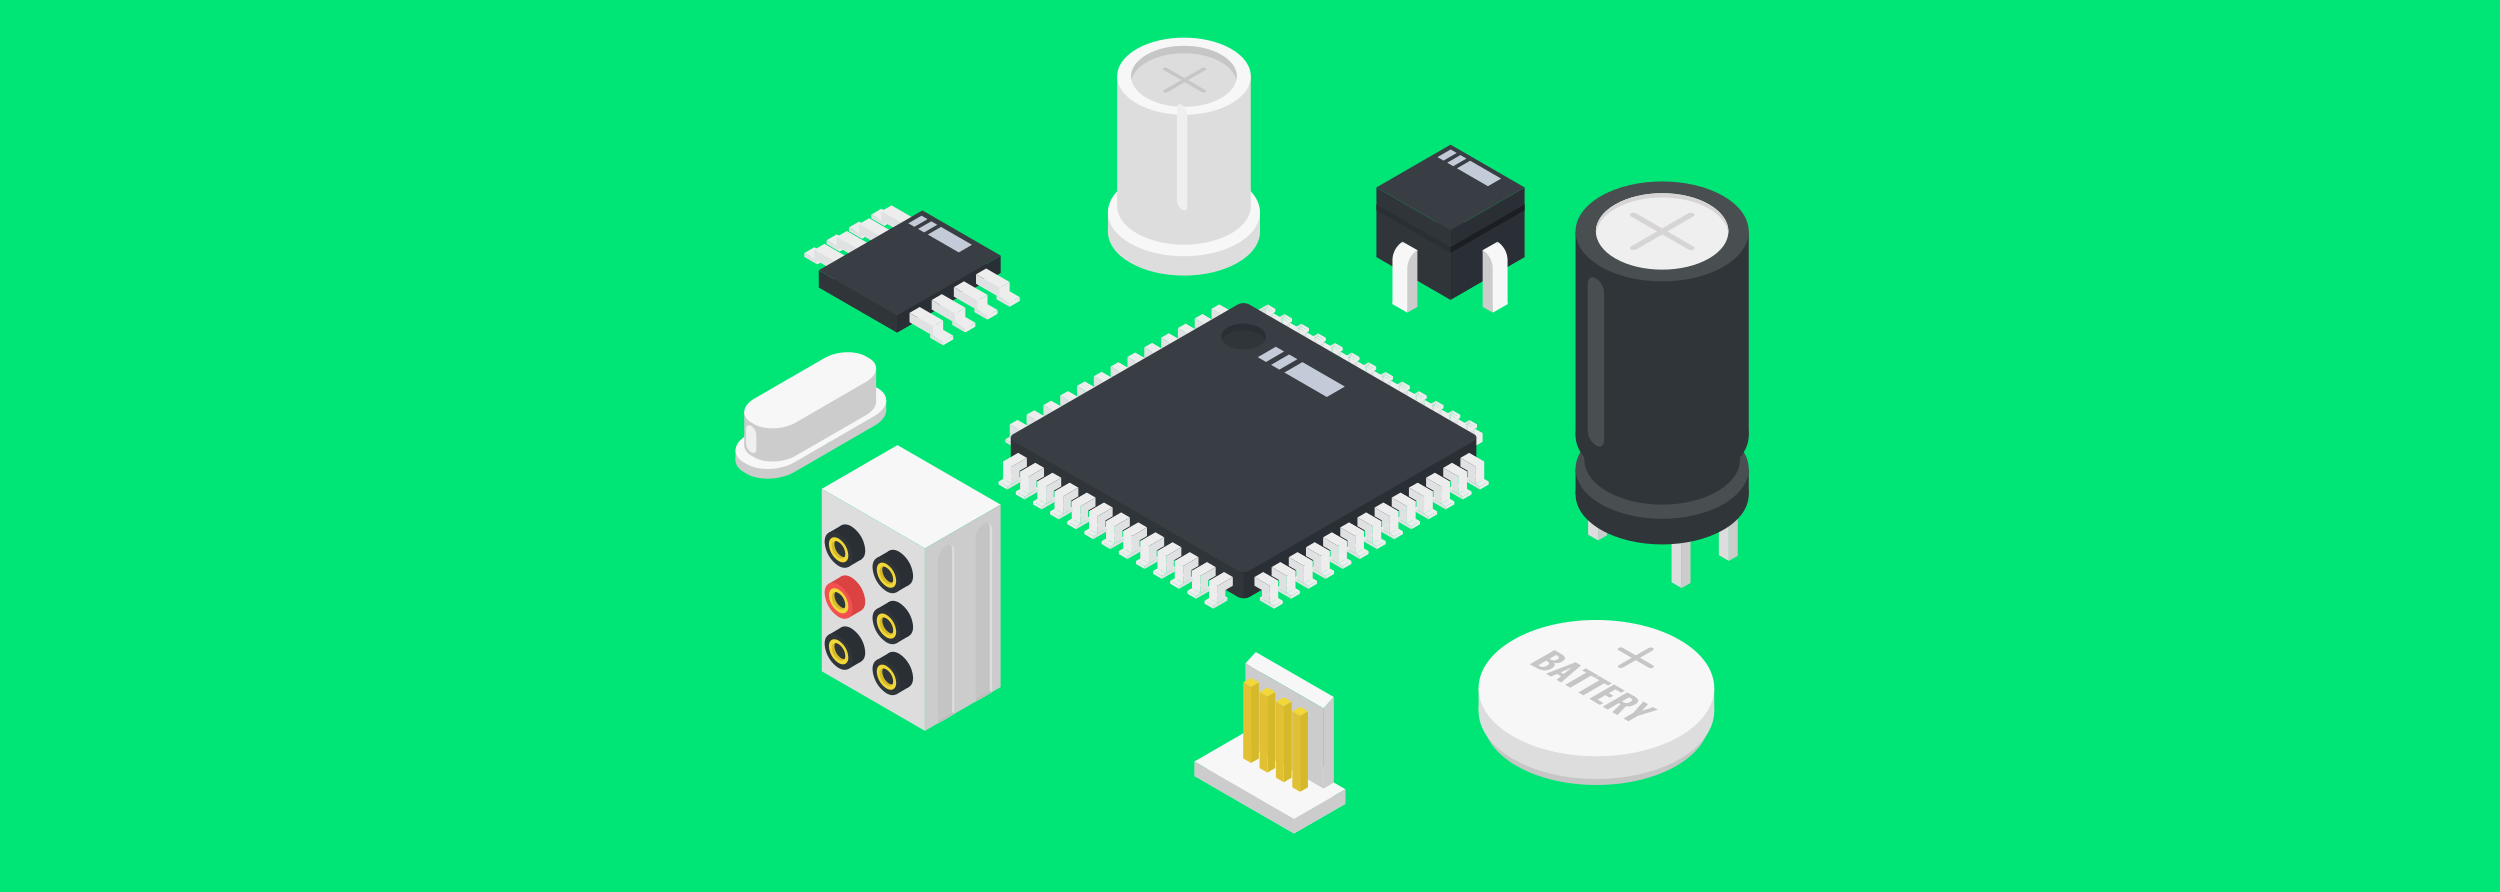 <svg id="Capa_1" data-name="Capa 1" xmlns="http://www.w3.org/2000/svg" viewBox="0 0 700.5 250"><rect x="0" y="0" width="700.5" height="250" fill="#808080" stroke="none"/><defs><style>.cls-1{fill:#00e676;}.cls-2{fill:#e0e1e2;}.cls-3{fill:#ededed;}.cls-4{fill:#393d44;}.cls-5{fill:#c3cbd8;}.cls-6{fill:#30353a;}.cls-7{fill:#2a2f35;}.cls-8{fill:#ccc;}.cls-9{fill:#f7f7f7;}.cls-10{fill:#efefef;}.cls-11{fill:#ddd;}.cls-12{fill:#f2d738;}.cls-13{fill:#d6b929;}.cls-14{fill:#db4242;}.cls-15{fill:#f25151;}.cls-16{fill:#bcbcbc;}.cls-17{fill:#c4c4c4;}.cls-18{fill:#c6c6c6;}.cls-19{fill:#e2c033;}.cls-20{fill:#494e51;}.cls-21{fill:#d6d4d4;}.cls-22{fill:#1b1f23;}</style></defs><title>electronica700</title><polyline class="cls-1" points="0 0 0 250 700.5 250 700.5 0"/><polygon class="cls-2" points="231.83 72.4 228.99 74.04 225.35 71.93 228.19 71.86 231.83 72.4"/><polygon class="cls-3" points="231.83 71.38 228.99 73.02 225.35 70.91 228.19 69.27 231.83 71.38"/><polygon class="cls-2" points="225.35 70.91 225.35 71.93 228.99 74.04 228.99 73.02 225.35 70.91"/><polygon class="cls-3" points="231.83 72.4 231.83 71.38 228.99 73.02 228.99 74.04 231.83 72.4"/><polygon class="cls-2" points="237.6 74.73 234.76 76.37 228.18 72.57 231.01 70.93 237.6 74.73"/><polygon class="cls-3" points="237.6 72.13 234.76 73.77 228.18 69.97 231.01 68.33 237.6 72.13"/><polygon class="cls-2" points="228.18 69.97 228.18 72.57 234.76 76.37 234.76 73.77 228.18 69.97"/><polygon class="cls-3" points="237.6 74.73 237.6 72.13 234.76 73.77 234.76 76.37 237.6 74.73"/><polygon class="cls-2" points="238.09 68.81 235.25 70.45 231.61 68.34 234.45 68.27 238.09 68.81"/><polygon class="cls-3" points="238.09 67.78 235.25 69.42 231.61 67.31 234.45 65.67 238.09 67.78"/><polygon class="cls-2" points="231.61 67.31 231.61 68.34 235.25 70.45 235.25 69.42 231.61 67.31"/><polygon class="cls-3" points="238.09 68.81 238.09 67.78 235.25 69.42 235.25 70.45 238.09 68.81"/><polygon class="cls-2" points="243.86 71.13 241.02 72.77 234.44 68.97 237.28 67.33 243.86 71.13"/><polygon class="cls-3" points="243.86 68.53 241.02 70.17 234.44 66.37 237.28 64.73 243.86 68.53"/><polygon class="cls-2" points="234.44 66.37 234.44 68.97 241.02 72.77 241.02 70.17 234.44 66.37"/><polygon class="cls-3" points="243.86 71.13 243.86 68.53 241.02 70.17 241.02 72.77 243.86 71.13"/><polygon class="cls-2" points="244.35 65.21 241.51 66.85 237.87 64.74 240.71 64.67 244.35 65.21"/><polygon class="cls-3" points="244.35 64.19 241.51 65.83 237.87 63.72 240.71 62.08 244.35 64.19"/><polygon class="cls-2" points="237.87 63.72 237.87 64.74 241.51 66.85 241.51 65.83 237.87 63.72"/><polygon class="cls-3" points="244.35 65.21 244.35 64.19 241.51 65.83 241.51 66.85 244.35 65.21"/><polygon class="cls-2" points="250.12 67.54 247.28 69.18 240.7 65.38 243.54 63.74 250.12 67.54"/><polygon class="cls-3" points="250.12 64.94 247.28 66.58 240.7 62.78 243.54 61.14 250.12 64.94"/><polygon class="cls-2" points="240.7 62.78 240.7 65.38 247.28 69.18 247.28 66.58 240.7 62.78"/><polygon class="cls-3" points="250.12 67.54 250.12 64.94 247.28 66.58 247.28 69.18 250.12 67.54"/><polygon class="cls-2" points="250.61 61.62 247.78 63.26 244.13 61.15 246.97 61.08 250.61 61.62"/><polygon class="cls-3" points="250.61 60.59 247.78 62.23 244.13 60.12 246.97 58.48 250.61 60.59"/><polygon class="cls-2" points="244.13 60.12 244.13 61.15 247.78 63.26 247.78 62.23 244.13 60.12"/><polygon class="cls-3" points="250.61 61.62 250.61 60.59 247.78 62.23 247.78 63.26 250.61 61.62"/><polygon class="cls-2" points="256.38 63.94 253.54 65.58 246.96 61.78 249.8 60.14 256.38 63.94"/><polygon class="cls-3" points="256.38 61.34 253.54 62.98 246.96 59.18 249.8 57.55 256.38 61.34"/><polygon class="cls-2" points="246.96 59.18 246.96 61.78 253.54 65.58 253.54 62.98 246.96 59.18"/><polygon class="cls-3" points="256.38 63.94 256.38 61.34 253.54 62.98 253.54 65.58 256.38 63.94"/><polygon class="cls-4" points="280.39 71.62 251.35 88.38 229.42 75.72 258.46 58.96 280.39 71.62"/><polygon class="cls-4" points="280.39 76.41 251.35 93.17 229.42 80.52 258.46 63.75 280.39 76.41"/><polygon class="cls-5" points="256.2 63.55 254.51 62.57 258.21 60.43 259.9 61.41 256.2 63.55"/><polygon class="cls-5" points="258.93 65.12 257.23 64.14 260.94 62.01 262.63 62.98 258.93 65.12"/><polygon class="cls-5" points="268.65 70.73 259.96 65.72 263.66 63.58 272.35 68.59 268.65 70.73"/><polygon class="cls-6" points="229.42 80.52 229.42 75.72 251.35 88.38 251.35 93.17 229.42 80.52"/><polygon class="cls-7" points="280.39 76.41 280.39 71.62 251.35 88.38 251.35 93.17 280.39 76.41"/><polygon class="cls-2" points="267.09 95.07 264.25 96.71 260.61 94.6 263.45 94.53 267.09 95.07"/><polygon class="cls-3" points="267.09 94.05 264.25 95.68 260.61 93.58 263.45 91.94 267.09 94.05"/><polygon class="cls-2" points="260.61 93.58 260.61 94.6 264.25 96.71 264.25 95.68 260.61 93.58"/><polygon class="cls-3" points="267.09 95.07 267.09 94.05 264.25 95.68 264.25 96.71 267.09 95.07"/><polygon class="cls-2" points="264.27 92.42 261.43 94.05 254.85 90.25 257.69 88.61 264.27 92.42"/><polygon class="cls-3" points="264.27 89.82 261.43 91.46 254.85 87.66 257.69 86.02 264.27 89.82"/><polygon class="cls-2" points="254.85 87.66 254.85 90.25 261.43 94.05 261.43 91.46 254.85 87.66"/><polygon class="cls-3" points="264.27 92.42 264.27 89.82 261.43 91.46 261.43 94.05 264.27 92.42"/><polygon class="cls-2" points="273.3 91.48 270.46 93.11 266.82 91.01 269.66 90.94 273.3 91.48"/><polygon class="cls-3" points="273.3 90.45 270.46 92.09 266.82 89.98 269.66 88.34 273.3 90.45"/><polygon class="cls-2" points="266.82 89.98 266.82 91.01 270.46 93.11 270.46 92.09 266.82 89.98"/><polygon class="cls-3" points="273.3 91.48 273.3 90.45 270.46 92.09 270.46 93.11 273.3 91.48"/><polygon class="cls-2" points="270.48 88.82 267.64 90.46 261.06 86.66 263.9 85.02 270.48 88.82"/><polygon class="cls-3" points="270.48 86.22 267.64 87.86 261.06 84.06 263.9 82.42 270.48 86.22"/><polygon class="cls-2" points="261.06 84.06 261.06 86.66 267.64 90.46 267.64 87.86 261.06 84.06"/><polygon class="cls-3" points="270.48 88.82 270.48 86.22 267.64 87.86 267.64 90.46 270.48 88.82"/><polygon class="cls-2" points="279.51 87.88 276.67 89.52 273.03 87.41 275.87 87.34 279.51 87.88"/><polygon class="cls-3" points="279.51 86.86 276.67 88.49 273.03 86.39 275.87 84.75 279.51 86.86"/><polygon class="cls-2" points="273.03 86.39 273.03 87.41 276.67 89.52 276.67 88.49 273.03 86.39"/><polygon class="cls-3" points="279.51 87.88 279.51 86.86 276.67 88.49 276.67 89.52 279.51 87.88"/><polygon class="cls-2" points="276.69 85.22 273.86 86.86 267.27 83.06 270.11 81.42 276.69 85.22"/><polygon class="cls-3" points="276.69 82.63 273.86 84.27 267.27 80.47 270.11 78.83 276.69 82.63"/><polygon class="cls-2" points="267.27 80.47 267.27 83.06 273.86 86.86 273.86 84.27 267.27 80.47"/><polygon class="cls-3" points="276.69 85.22 276.69 82.63 273.86 84.27 273.86 86.86 276.69 85.22"/><polygon class="cls-2" points="285.72 84.29 282.88 85.92 279.24 83.82 282.08 83.75 285.72 84.29"/><polygon class="cls-3" points="285.72 83.26 282.88 84.9 279.24 82.79 282.08 81.15 285.72 83.26"/><polygon class="cls-2" points="279.24 82.79 279.24 83.82 282.88 85.92 282.88 84.9 279.24 82.79"/><polygon class="cls-3" points="285.72 84.29 285.72 83.26 282.88 84.9 282.88 85.92 285.72 84.29"/><polygon class="cls-2" points="282.9 81.63 280.07 83.27 273.48 79.47 276.32 77.83 282.9 81.63"/><polygon class="cls-3" points="282.9 79.03 280.07 80.67 273.48 76.87 276.32 75.23 282.9 79.03"/><polygon class="cls-2" points="273.48 76.87 273.48 79.47 280.07 83.27 280.07 80.67 273.48 76.87"/><polygon class="cls-3" points="282.9 81.63 282.9 79.03 280.07 80.67 280.07 83.27 282.9 81.63"/><polygon class="cls-3" points="345.83 90.21 343.71 88.98 343.71 86.53 345.83 87.76 345.83 90.21"/><polygon class="cls-3" points="343.71 88.98 341.59 87.76 341.59 85.31 343.71 86.53 343.71 88.98"/><polygon class="cls-3" points="343.71 91.44 341.59 90.21 341.59 87.76 343.71 88.98 343.71 91.44"/><polygon class="cls-3" points="344.32 92.62 340.34 90.33 340.34 89.49 344.32 91.79 344.32 92.62"/><polygon class="cls-3" points="338.23 90.7 339.81 89.8 339.47 91.42 338.23 90.7"/><polygon class="cls-2" points="343.72 91.42 341.6 90.2 341.6 87.74 343.72 88.97 343.72 91.42"/><polygon class="cls-2" points="341.6 90.2 339.47 88.97 339.47 86.52 341.6 87.74 341.6 90.2"/><polygon class="cls-2" points="341.6 92.65 339.47 91.42 339.47 88.97 341.6 90.2 341.6 92.65"/><polygon class="cls-2" points="342.21 93.83 338.23 91.54 338.23 90.7 342.21 93 342.21 93.83"/><polygon class="cls-3" points="339.47 86.52 341.59 85.31 345.83 87.76 343.72 88.97 339.47 86.52"/><polygon class="cls-3" points="343.72 91.42 345.83 90.21 345.83 87.76 343.72 88.97 343.72 91.42"/><polygon class="cls-3" points="344.32 91.79 342.21 93 342.21 93.83 344.32 92.62 344.32 91.79"/><polygon class="cls-3" points="341.6 92.65 343.65 91.38 344.32 91.79 342.21 93 341.6 92.65"/><polygon class="cls-3" points="341.6 90.2 341.6 92.65 343.65 91.38 341.6 90.2"/><polygon class="cls-3" points="341.12 92.91 339 91.68 339 89.23 341.12 90.46 341.12 92.91"/><polygon class="cls-3" points="339 91.68 336.88 90.46 336.88 88 339 89.23 339 91.68"/><polygon class="cls-3" points="339 94.14 336.88 92.91 336.88 90.46 339 91.68 339 94.14"/><polygon class="cls-3" points="339.61 95.32 335.63 93.03 335.63 92.19 339.61 94.49 339.61 95.32"/><polygon class="cls-3" points="333.52 93.4 335.1 92.5 334.76 94.12 333.52 93.4"/><polygon class="cls-2" points="339.01 94.12 336.88 92.89 336.88 90.44 339.01 91.67 339.01 94.12"/><polygon class="cls-2" points="336.88 92.89 334.76 91.67 334.76 89.22 336.88 90.44 336.88 92.89"/><polygon class="cls-2" points="336.88 95.35 334.76 94.12 334.76 91.67 336.88 92.89 336.88 95.35"/><polygon class="cls-2" points="337.5 96.53 333.52 94.24 333.52 93.4 337.5 95.7 337.5 96.53"/><polygon class="cls-3" points="334.76 89.22 336.88 88 341.12 90.46 339.01 91.67 334.76 89.22"/><polygon class="cls-3" points="339.01 94.12 341.12 92.91 341.12 90.46 339.01 91.67 339.01 94.12"/><polygon class="cls-3" points="339.61 94.49 337.5 95.7 337.5 96.53 339.61 95.32 339.61 94.49"/><polygon class="cls-3" points="336.88 95.35 338.94 94.08 339.61 94.49 337.5 95.7 336.88 95.35"/><polygon class="cls-3" points="336.88 92.89 336.88 95.35 338.94 94.08 336.88 92.89"/><polygon class="cls-3" points="336.41 95.61 334.29 94.38 334.29 91.93 336.41 93.16 336.41 95.61"/><polygon class="cls-3" points="334.29 94.38 332.16 93.16 332.16 90.7 334.29 91.93 334.29 94.38"/><polygon class="cls-3" points="334.29 96.83 332.16 95.61 332.16 93.16 334.29 94.38 334.29 96.83"/><polygon class="cls-3" points="334.9 98.02 330.92 95.72 330.92 94.89 334.9 97.19 334.9 98.02"/><polygon class="cls-3" points="328.81 96.1 330.39 95.19 330.05 96.82 328.81 96.1"/><polygon class="cls-2" points="334.3 96.82 332.17 95.59 332.17 93.14 334.3 94.37 334.3 96.82"/><polygon class="cls-2" points="332.17 95.59 330.05 94.37 330.05 91.92 332.17 93.14 332.17 95.59"/><polygon class="cls-2" points="332.17 98.05 330.05 96.82 330.05 94.37 332.17 95.59 332.17 98.05"/><polygon class="cls-2" points="332.79 99.23 328.81 96.94 328.81 96.1 332.79 98.4 332.79 99.23"/><polygon class="cls-3" points="330.05 91.92 332.16 90.7 336.41 93.16 334.3 94.37 330.05 91.92"/><polygon class="cls-3" points="334.3 96.82 336.41 95.61 336.41 93.16 334.3 94.37 334.3 96.82"/><polygon class="cls-3" points="334.9 97.19 332.79 98.4 332.79 99.23 334.9 98.02 334.9 97.19"/><polygon class="cls-3" points="332.17 98.05 334.23 96.78 334.9 97.19 332.79 98.4 332.17 98.05"/><polygon class="cls-3" points="332.17 95.59 332.17 98.05 334.23 96.78 332.17 95.59"/><polygon class="cls-3" points="331.7 98.31 329.58 97.08 329.58 94.63 331.7 95.86 331.7 98.31"/><polygon class="cls-3" points="329.58 97.08 327.45 95.86 327.45 93.4 329.58 94.63 329.58 97.08"/><polygon class="cls-3" points="329.58 99.53 327.45 98.31 327.45 95.86 329.58 97.08 329.58 99.53"/><polygon class="cls-3" points="330.19 100.72 326.21 98.42 326.21 97.59 330.19 99.89 330.19 100.72"/><polygon class="cls-3" points="324.1 98.8 325.68 97.89 325.34 99.52 324.1 98.8"/><polygon class="cls-2" points="329.59 99.52 327.46 98.29 327.46 95.84 329.59 97.07 329.59 99.52"/><polygon class="cls-2" points="327.46 98.29 325.34 97.07 325.34 94.61 327.46 95.84 327.46 98.29"/><polygon class="cls-2" points="327.46 100.75 325.34 99.52 325.34 97.07 327.46 98.29 327.46 100.75"/><polygon class="cls-2" points="328.07 101.93 324.1 99.63 324.1 98.8 328.07 101.1 328.07 101.93"/><polygon class="cls-3" points="325.34 94.61 327.45 93.4 331.7 95.86 329.59 97.07 325.34 94.61"/><polygon class="cls-3" points="329.59 99.52 331.7 98.31 331.7 95.86 329.59 97.07 329.59 99.52"/><polygon class="cls-3" points="330.19 99.89 328.07 101.1 328.07 101.93 330.19 100.72 330.19 99.89"/><polygon class="cls-3" points="327.46 100.75 329.52 99.48 330.19 99.89 328.07 101.1 327.46 100.75"/><polygon class="cls-3" points="327.46 98.29 327.46 100.75 329.52 99.48 327.46 98.29"/><polygon class="cls-3" points="326.99 101.01 324.87 99.78 324.87 97.33 326.99 98.55 326.99 101.01"/><polygon class="cls-3" points="324.87 99.78 322.74 98.55 322.74 96.1 324.87 97.33 324.87 99.78"/><polygon class="cls-3" points="324.87 102.23 322.74 101.01 322.74 98.55 324.87 99.78 324.87 102.23"/><polygon class="cls-3" points="325.48 103.42 321.5 101.12 321.5 100.29 325.48 102.59 325.48 103.42"/><polygon class="cls-3" points="319.38 101.5 320.97 100.59 320.63 102.22 319.38 101.5"/><polygon class="cls-2" points="324.88 102.22 322.75 100.99 322.75 98.54 324.88 99.77 324.88 102.22"/><polygon class="cls-2" points="322.75 100.99 320.63 99.77 320.63 97.31 322.75 98.54 322.75 100.99"/><polygon class="cls-2" points="322.75 103.44 320.63 102.22 320.63 99.77 322.75 100.99 322.75 103.44"/><polygon class="cls-2" points="323.36 104.63 319.38 102.33 319.38 101.5 323.36 103.8 323.36 104.63"/><polygon class="cls-3" points="320.63 97.31 322.74 96.1 326.99 98.55 324.88 99.77 320.63 97.31"/><polygon class="cls-3" points="324.88 102.22 326.99 101.01 326.99 98.55 324.88 99.77 324.88 102.22"/><polygon class="cls-3" points="325.48 102.59 323.36 103.8 323.36 104.63 325.48 103.42 325.48 102.59"/><polygon class="cls-3" points="322.75 103.44 324.81 102.18 325.48 102.59 323.36 103.8 322.75 103.44"/><polygon class="cls-3" points="322.75 100.99 322.75 103.44 324.81 102.18 322.75 100.99"/><polygon class="cls-3" points="322.28 103.71 320.15 102.48 320.15 100.03 322.28 101.25 322.28 103.71"/><polygon class="cls-3" points="320.15 102.48 318.03 101.25 318.03 98.8 320.15 100.03 320.15 102.48"/><polygon class="cls-3" points="320.15 104.93 318.03 103.71 318.03 101.25 320.15 102.48 320.15 104.93"/><polygon class="cls-3" points="320.77 106.12 316.79 103.82 316.79 102.99 320.77 105.28 320.77 106.12"/><polygon class="cls-3" points="314.67 104.2 316.26 103.29 315.92 104.92 314.67 104.2"/><polygon class="cls-2" points="320.16 104.92 318.04 103.69 318.04 101.24 320.16 102.46 320.16 104.92"/><polygon class="cls-2" points="318.04 103.69 315.92 102.46 315.92 100.01 318.04 101.24 318.04 103.69"/><polygon class="cls-2" points="318.04 106.14 315.92 104.92 315.92 102.46 318.04 103.69 318.04 106.14"/><polygon class="cls-2" points="318.65 107.33 314.67 105.03 314.67 104.2 318.65 106.5 318.65 107.33"/><polygon class="cls-3" points="315.92 100.01 318.03 98.8 322.28 101.25 320.16 102.46 315.92 100.01"/><polygon class="cls-3" points="320.16 104.92 322.28 103.71 322.28 101.25 320.16 102.46 320.16 104.92"/><polygon class="cls-3" points="320.77 105.28 318.65 106.5 318.65 107.33 320.77 106.12 320.77 105.28"/><polygon class="cls-3" points="318.04 106.14 320.1 104.88 320.77 105.28 318.65 106.5 318.04 106.14"/><polygon class="cls-3" points="318.04 103.69 318.04 106.14 320.1 104.88 318.04 103.69"/><polygon class="cls-3" points="317.57 106.41 315.44 105.18 315.44 102.73 317.57 103.95 317.57 106.41"/><polygon class="cls-3" points="315.44 105.18 313.32 103.95 313.32 101.5 315.44 102.73 315.44 105.18"/><polygon class="cls-3" points="315.44 107.63 313.32 106.4 313.32 103.95 315.44 105.18 315.44 107.63"/><polygon class="cls-3" points="316.06 108.82 312.08 106.52 312.08 105.69 316.06 107.98 316.06 108.82"/><polygon class="cls-3" points="309.96 106.9 311.55 105.99 311.2 107.61 309.96 106.9"/><polygon class="cls-2" points="315.45 107.61 313.33 106.39 313.33 103.94 315.45 105.16 315.45 107.61"/><polygon class="cls-2" points="313.33 106.39 311.2 105.16 311.2 102.71 313.33 103.94 313.33 106.39"/><polygon class="cls-2" points="313.33 108.84 311.2 107.61 311.2 105.16 313.33 106.39 313.33 108.84"/><polygon class="cls-2" points="313.94 110.03 309.96 107.73 309.96 106.9 313.94 109.19 313.94 110.03"/><polygon class="cls-3" points="311.2 102.71 313.32 101.5 317.57 103.95 315.45 105.16 311.2 102.71"/><polygon class="cls-3" points="315.45 107.61 317.57 106.41 317.57 103.95 315.45 105.16 315.45 107.61"/><polygon class="cls-3" points="316.06 107.98 313.94 109.19 313.94 110.03 316.06 108.82 316.06 107.98"/><polygon class="cls-3" points="313.33 108.84 315.39 107.58 316.06 107.98 313.94 109.19 313.33 108.84"/><polygon class="cls-3" points="313.33 106.39 313.33 108.84 315.39 107.58 313.33 106.39"/><polygon class="cls-3" points="312.86 109.1 310.73 107.88 310.73 105.42 312.86 106.65 312.86 109.1"/><polygon class="cls-3" points="310.73 107.88 308.61 106.65 308.61 104.2 310.73 105.42 310.73 107.88"/><polygon class="cls-3" points="310.73 110.33 308.61 109.1 308.61 106.65 310.73 107.88 310.73 110.33"/><polygon class="cls-3" points="311.35 111.52 307.37 109.22 307.37 108.39 311.35 110.68 311.35 111.52"/><polygon class="cls-3" points="305.25 109.6 306.83 108.69 306.49 110.31 305.25 109.6"/><polygon class="cls-2" points="310.74 110.31 308.62 109.09 308.62 106.64 310.74 107.86 310.74 110.31"/><polygon class="cls-2" points="308.62 109.09 306.49 107.86 306.49 105.41 308.62 106.64 308.62 109.09"/><polygon class="cls-2" points="308.62 111.54 306.49 110.31 306.49 107.86 308.62 109.09 308.62 111.54"/><polygon class="cls-2" points="309.23 112.73 305.25 110.43 305.25 109.6 309.23 111.89 309.23 112.73"/><polygon class="cls-3" points="306.49 105.41 308.61 104.2 312.86 106.65 310.74 107.86 306.49 105.41"/><polygon class="cls-3" points="310.74 110.31 312.86 109.1 312.86 106.65 310.74 107.86 310.74 110.31"/><polygon class="cls-3" points="311.35 110.68 309.23 111.89 309.23 112.73 311.35 111.52 311.35 110.68"/><polygon class="cls-3" points="308.62 111.54 310.68 110.28 311.35 110.68 309.23 111.89 308.62 111.54"/><polygon class="cls-3" points="308.62 109.09 308.62 111.54 310.68 110.28 308.62 109.09"/><polygon class="cls-3" points="308.15 111.8 306.02 110.58 306.02 108.12 308.15 109.35 308.15 111.8"/><polygon class="cls-3" points="306.02 110.58 303.9 109.35 303.9 106.9 306.02 108.12 306.02 110.58"/><polygon class="cls-3" points="306.02 113.03 303.9 111.8 303.9 109.35 306.02 110.58 306.02 113.03"/><polygon class="cls-3" points="306.63 114.22 302.65 111.92 302.65 111.08 306.63 113.38 306.63 114.22"/><polygon class="cls-3" points="300.54 112.3 302.12 111.39 301.78 113.01 300.54 112.3"/><polygon class="cls-2" points="306.03 113.01 303.91 111.79 303.91 109.33 306.03 110.56 306.03 113.01"/><polygon class="cls-2" points="303.91 111.79 301.78 110.56 301.78 108.11 303.91 109.33 303.91 111.79"/><polygon class="cls-2" points="303.91 114.24 301.78 113.01 301.78 110.56 303.91 111.79 303.91 114.24"/><polygon class="cls-2" points="304.52 115.43 300.54 113.13 300.54 112.3 304.52 114.59 304.52 115.43"/><polygon class="cls-3" points="301.78 108.11 303.9 106.9 308.15 109.35 306.03 110.56 301.78 108.11"/><polygon class="cls-3" points="306.03 113.01 308.15 111.8 308.15 109.35 306.03 110.56 306.03 113.01"/><polygon class="cls-3" points="306.63 113.38 304.52 114.59 304.52 115.43 306.63 114.22 306.63 113.38"/><polygon class="cls-3" points="303.91 114.24 305.97 112.97 306.63 113.38 304.52 114.59 303.91 114.24"/><polygon class="cls-3" points="303.91 111.79 303.91 114.24 305.97 112.97 303.91 111.79"/><polygon class="cls-3" points="303.44 114.5 301.31 113.28 301.31 110.82 303.44 112.05 303.44 114.5"/><polygon class="cls-3" points="301.31 113.28 299.19 112.05 299.19 109.6 301.31 110.82 301.31 113.28"/><polygon class="cls-3" points="301.31 115.73 299.19 114.5 299.19 112.05 301.31 113.28 301.31 115.73"/><polygon class="cls-3" points="301.92 116.91 297.94 114.62 297.94 113.78 301.92 116.08 301.92 116.91"/><polygon class="cls-3" points="295.83 114.99 297.41 114.08 297.07 115.71 295.83 114.99"/><polygon class="cls-2" points="301.32 115.71 299.2 114.49 299.2 112.03 301.32 113.26 301.32 115.71"/><polygon class="cls-2" points="299.2 114.49 297.07 113.26 297.07 110.81 299.2 112.03 299.2 114.49"/><polygon class="cls-2" points="299.2 116.94 297.07 115.71 297.07 113.26 299.2 114.49 299.2 116.94"/><polygon class="cls-2" points="299.81 118.13 295.83 115.83 295.83 114.99 299.81 117.29 299.81 118.13"/><polygon class="cls-3" points="297.07 110.81 299.19 109.6 303.44 112.05 301.32 113.26 297.07 110.81"/><polygon class="cls-3" points="301.32 115.71 303.44 114.5 303.44 112.05 301.32 113.26 301.32 115.71"/><polygon class="cls-3" points="301.92 116.08 299.81 117.29 299.81 118.13 301.92 116.91 301.92 116.08"/><polygon class="cls-3" points="299.2 116.94 301.25 115.67 301.92 116.08 299.81 117.29 299.2 116.94"/><polygon class="cls-3" points="299.2 114.49 299.2 116.94 301.25 115.67 299.2 114.49"/><polygon class="cls-3" points="298.72 117.2 296.6 115.97 296.6 113.52 298.72 114.75 298.72 117.2"/><polygon class="cls-3" points="296.6 115.97 294.48 114.75 294.48 112.3 296.6 113.52 296.6 115.97"/><polygon class="cls-3" points="296.6 118.43 294.48 117.2 294.48 114.75 296.6 115.97 296.6 118.43"/><polygon class="cls-3" points="297.21 119.61 293.23 117.31 293.23 116.48 297.21 118.78 297.21 119.61"/><polygon class="cls-3" points="291.12 117.69 292.7 116.78 292.36 118.41 291.12 117.69"/><polygon class="cls-2" points="296.61 118.41 294.49 117.18 294.49 114.73 296.61 115.96 296.61 118.41"/><polygon class="cls-2" points="294.49 117.18 292.36 115.96 292.36 113.51 294.49 114.73 294.49 117.18"/><polygon class="cls-2" points="294.49 119.64 292.36 118.41 292.36 115.96 294.49 117.18 294.49 119.64"/><polygon class="cls-2" points="295.1 120.82 291.12 118.53 291.12 117.69 295.1 119.99 295.1 120.82"/><polygon class="cls-3" points="292.36 113.51 294.48 112.3 298.72 114.75 296.61 115.96 292.36 113.51"/><polygon class="cls-3" points="296.61 118.41 298.72 117.2 298.72 114.75 296.61 115.96 296.61 118.41"/><polygon class="cls-3" points="297.21 118.78 295.1 119.99 295.1 120.82 297.21 119.61 297.21 118.78"/><polygon class="cls-3" points="294.49 119.64 296.54 118.37 297.21 118.78 295.1 119.99 294.49 119.64"/><polygon class="cls-3" points="294.49 117.18 294.49 119.64 296.54 118.37 294.49 117.18"/><polygon class="cls-3" points="294.01 119.9 291.89 118.67 291.89 116.22 294.01 117.45 294.01 119.9"/><polygon class="cls-3" points="291.89 118.67 289.76 117.45 289.76 114.99 291.89 116.22 291.89 118.67"/><polygon class="cls-3" points="291.89 121.13 289.76 119.9 289.76 117.45 291.89 118.67 291.89 121.13"/><polygon class="cls-3" points="292.5 122.31 288.52 120.01 288.52 119.18 292.5 121.48 292.5 122.31"/><polygon class="cls-3" points="286.41 120.39 287.99 119.48 287.65 121.11 286.41 120.39"/><polygon class="cls-2" points="291.9 121.11 289.77 119.88 289.77 117.43 291.9 118.66 291.9 121.11"/><polygon class="cls-2" points="289.77 119.88 287.65 118.66 287.65 116.2 289.77 117.43 289.77 119.88"/><polygon class="cls-2" points="289.77 122.34 287.65 121.11 287.65 118.66 289.77 119.88 289.77 122.34"/><polygon class="cls-2" points="290.39 123.52 286.41 121.22 286.41 120.39 290.39 122.69 290.39 123.52"/><polygon class="cls-3" points="287.65 116.2 289.76 114.99 294.01 117.45 291.9 118.66 287.65 116.2"/><polygon class="cls-3" points="291.9 121.11 294.01 119.9 294.01 117.45 291.9 118.66 291.9 121.11"/><polygon class="cls-3" points="292.5 121.48 290.39 122.69 290.39 123.52 292.5 122.31 292.5 121.48"/><polygon class="cls-3" points="289.77 122.34 291.83 121.07 292.5 121.48 290.39 122.69 289.77 122.34"/><polygon class="cls-3" points="289.77 119.88 289.77 122.34 291.83 121.07 289.77 119.88"/><polygon class="cls-3" points="289.3 122.6 287.18 121.37 287.18 118.92 289.3 120.14 289.3 122.6"/><polygon class="cls-3" points="287.18 121.37 285.05 120.14 285.05 117.69 287.18 118.92 287.18 121.37"/><polygon class="cls-3" points="287.18 123.82 285.05 122.6 285.05 120.14 287.18 121.37 287.18 123.82"/><polygon class="cls-3" points="287.79 125.01 283.81 122.71 283.81 121.88 287.79 124.18 287.79 125.01"/><polygon class="cls-3" points="281.69 123.09 283.28 122.18 282.94 123.81 281.69 123.09"/><polygon class="cls-2" points="287.19 123.81 285.06 122.58 285.06 120.13 287.19 121.36 287.19 123.81"/><polygon class="cls-2" points="285.06 122.58 282.94 121.36 282.94 118.9 285.06 120.13 285.06 122.58"/><polygon class="cls-2" points="285.06 125.03 282.94 123.81 282.94 121.36 285.06 122.58 285.06 125.03"/><polygon class="cls-2" points="285.68 126.22 281.69 123.92 281.69 123.09 285.68 125.39 285.68 126.22"/><polygon class="cls-3" points="282.94 118.9 285.05 117.69 289.3 120.14 287.19 121.36 282.94 118.9"/><polygon class="cls-3" points="287.19 123.81 289.3 122.6 289.3 120.14 287.19 121.36 287.19 123.81"/><polygon class="cls-3" points="287.79 124.18 285.68 125.39 285.68 126.22 287.79 125.01 287.79 124.18"/><polygon class="cls-3" points="285.06 125.03 287.12 123.77 287.79 124.18 285.68 125.39 285.06 125.03"/><polygon class="cls-3" points="285.06 122.58 285.06 125.03 287.12 123.77 285.06 122.58"/><polygon class="cls-3" points="415.36 121.32 413.23 122.54 413.23 125 415.36 123.77 415.36 121.32"/><polygon class="cls-3" points="413.23 122.54 411.11 123.77 411.11 126.22 413.23 125 413.23 122.54"/><polygon class="cls-3" points="413.23 120.09 411.11 121.32 411.11 123.77 413.23 122.54 413.23 120.09"/><polygon class="cls-3" points="413.85 118.9 409.87 121.2 409.87 122.03 413.85 119.74 413.85 118.9"/><polygon class="cls-3" points="407.75 120.82 409.34 121.73 409 120.11 407.75 120.82"/><polygon class="cls-2" points="413.24 120.11 411.12 121.33 411.12 123.78 413.24 122.56 413.24 120.11"/><polygon class="cls-2" points="411.12 121.33 409 122.56 409 125.01 411.12 123.78 411.12 121.33"/><polygon class="cls-2" points="411.12 118.88 409 120.11 409 122.56 411.12 121.33 411.12 118.88"/><polygon class="cls-2" points="411.73 117.69 407.75 119.99 407.75 120.82 411.73 118.53 411.73 117.69"/><polygon class="cls-3" points="409 125.01 411.11 126.22 415.36 123.77 413.24 122.56 409 125.01"/><polygon class="cls-3" points="413.24 120.11 415.36 121.32 415.36 123.77 413.24 122.56 413.24 120.11"/><polygon class="cls-3" points="413.85 119.74 411.73 118.53 411.73 117.69 413.85 118.9 413.85 119.74"/><polygon class="cls-3" points="411.12 118.88 413.18 120.14 413.85 119.74 411.73 118.53 411.12 118.88"/><polygon class="cls-3" points="411.12 121.33 411.12 118.88 413.18 120.14 411.12 121.33"/><polygon class="cls-3" points="410.65 118.62 408.52 119.84 408.52 122.3 410.65 121.07 410.65 118.62"/><polygon class="cls-3" points="408.52 119.84 406.4 121.07 406.4 123.52 408.52 122.3 408.52 119.84"/><polygon class="cls-3" points="408.52 117.39 406.4 118.62 406.4 121.07 408.52 119.84 408.52 117.39"/><polygon class="cls-3" points="409.13 116.2 405.15 118.5 405.15 119.34 409.13 117.04 409.13 116.2"/><polygon class="cls-3" points="403.04 118.13 404.63 119.03 404.28 117.41 403.04 118.13"/><polygon class="cls-2" points="408.53 117.41 406.41 118.63 406.41 121.09 408.53 119.86 408.53 117.41"/><polygon class="cls-2" points="406.41 118.63 404.28 119.86 404.28 122.31 406.41 121.09 406.41 118.63"/><polygon class="cls-2" points="406.41 116.18 404.28 117.41 404.28 119.86 406.41 118.63 406.41 116.18"/><polygon class="cls-2" points="407.02 114.99 403.04 117.29 403.04 118.13 407.02 115.83 407.02 114.99"/><polygon class="cls-3" points="404.28 122.31 406.4 123.52 410.65 121.07 408.53 119.86 404.28 122.31"/><polygon class="cls-3" points="408.53 117.41 410.65 118.62 410.65 121.07 408.53 119.86 408.53 117.41"/><polygon class="cls-3" points="409.13 117.04 407.02 115.83 407.02 114.99 409.13 116.2 409.13 117.04"/><polygon class="cls-3" points="406.41 116.18 408.47 117.44 409.13 117.04 407.02 115.83 406.41 116.18"/><polygon class="cls-3" points="406.41 118.63 406.41 116.18 408.47 117.44 406.41 118.63"/><polygon class="cls-3" points="405.94 115.92 403.81 117.14 403.81 119.6 405.94 118.37 405.94 115.92"/><polygon class="cls-3" points="403.81 117.14 401.69 118.37 401.69 120.82 403.81 119.6 403.81 117.14"/><polygon class="cls-3" points="403.81 114.69 401.69 115.92 401.69 118.37 403.81 117.14 403.81 114.69"/><polygon class="cls-3" points="404.42 113.51 400.44 115.8 400.44 116.64 404.42 114.34 404.42 113.51"/><polygon class="cls-3" points="398.33 115.43 399.91 116.33 399.57 114.71 398.33 115.43"/><polygon class="cls-2" points="403.82 114.71 401.7 115.93 401.7 118.39 403.82 117.16 403.82 114.71"/><polygon class="cls-2" points="401.7 115.93 399.57 117.16 399.57 119.61 401.7 118.39 401.7 115.93"/><polygon class="cls-2" points="401.7 113.48 399.57 114.71 399.57 117.16 401.7 115.93 401.7 113.48"/><polygon class="cls-2" points="402.31 112.3 398.33 114.59 398.33 115.43 402.31 113.13 402.31 112.3"/><polygon class="cls-3" points="399.57 119.61 401.69 120.82 405.94 118.37 403.82 117.16 399.57 119.61"/><polygon class="cls-3" points="403.82 114.71 405.94 115.92 405.94 118.37 403.82 117.16 403.82 114.71"/><polygon class="cls-3" points="404.42 114.34 402.31 113.13 402.31 112.3 404.42 113.51 404.42 114.34"/><polygon class="cls-3" points="401.7 113.48 403.75 114.75 404.42 114.34 402.31 113.13 401.7 113.48"/><polygon class="cls-3" points="401.7 115.93 401.7 113.48 403.75 114.75 401.7 115.93"/><polygon class="cls-3" points="401.23 113.22 399.1 114.45 399.1 116.9 401.23 115.67 401.23 113.22"/><polygon class="cls-3" points="399.1 114.45 396.98 115.67 396.98 118.13 399.1 116.9 399.1 114.45"/><polygon class="cls-3" points="399.1 111.99 396.98 113.22 396.98 115.67 399.1 114.45 399.1 111.99"/><polygon class="cls-3" points="399.71 110.81 395.73 113.11 395.73 113.94 399.71 111.64 399.71 110.81"/><polygon class="cls-3" points="393.62 112.73 395.2 113.64 394.86 112.01 393.62 112.73"/><polygon class="cls-2" points="399.11 112.01 396.99 113.23 396.99 115.69 399.11 114.46 399.11 112.01"/><polygon class="cls-2" points="396.99 113.23 394.86 114.46 394.86 116.91 396.99 115.69 396.99 113.23"/><polygon class="cls-2" points="396.99 110.78 394.86 112.01 394.86 114.46 396.99 113.23 396.99 110.78"/><polygon class="cls-2" points="397.6 109.6 393.62 111.89 393.62 112.73 397.6 110.43 397.6 109.6"/><polygon class="cls-3" points="394.86 116.91 396.98 118.13 401.23 115.67 399.11 114.46 394.86 116.91"/><polygon class="cls-3" points="399.11 112.01 401.23 113.22 401.23 115.67 399.11 114.46 399.11 112.01"/><polygon class="cls-3" points="399.71 111.64 397.6 110.43 397.6 109.6 399.71 110.81 399.71 111.64"/><polygon class="cls-3" points="396.99 110.78 399.04 112.05 399.71 111.64 397.6 110.43 396.99 110.78"/><polygon class="cls-3" points="396.99 113.23 396.99 110.78 399.04 112.05 396.99 113.23"/><polygon class="cls-3" points="396.51 110.52 394.39 111.75 394.39 114.2 396.51 112.97 396.51 110.52"/><polygon class="cls-3" points="394.39 111.75 392.27 112.97 392.27 115.43 394.39 114.2 394.39 111.75"/><polygon class="cls-3" points="394.39 109.3 392.27 110.52 392.27 112.97 394.39 111.75 394.39 109.3"/><polygon class="cls-3" points="395 108.11 391.02 110.41 391.02 111.24 395 108.94 395 108.11"/><polygon class="cls-3" points="388.91 110.03 390.49 110.94 390.15 109.31 388.91 110.03"/><polygon class="cls-2" points="394.4 109.31 392.27 110.54 392.27 112.99 394.4 111.76 394.4 109.31"/><polygon class="cls-2" points="392.27 110.54 390.15 111.76 390.15 114.22 392.27 112.99 392.27 110.54"/><polygon class="cls-2" points="392.27 108.08 390.15 109.31 390.15 111.76 392.27 110.54 392.27 108.08"/><polygon class="cls-2" points="392.89 106.9 388.91 109.19 388.91 110.03 392.89 107.73 392.89 106.9"/><polygon class="cls-3" points="390.15 114.22 392.27 115.43 396.51 112.97 394.4 111.76 390.15 114.22"/><polygon class="cls-3" points="394.4 109.31 396.51 110.52 396.51 112.97 394.4 111.76 394.4 109.31"/><polygon class="cls-3" points="395 108.94 392.89 107.73 392.89 106.9 395 108.11 395 108.94"/><polygon class="cls-3" points="392.27 108.08 394.33 109.35 395 108.94 392.89 107.73 392.27 108.08"/><polygon class="cls-3" points="392.27 110.54 392.27 108.08 394.33 109.35 392.27 110.54"/><polygon class="cls-3" points="391.8 107.82 389.68 109.05 389.68 111.5 391.8 110.28 391.8 107.82"/><polygon class="cls-3" points="389.68 109.05 387.56 110.28 387.56 112.73 389.68 111.5 389.68 109.05"/><polygon class="cls-3" points="389.68 106.6 387.56 107.82 387.56 110.28 389.68 109.05 389.68 106.6"/><polygon class="cls-3" points="390.29 105.41 386.31 107.71 386.31 108.54 390.29 106.24 390.29 105.41"/><polygon class="cls-3" points="384.2 107.33 385.78 108.24 385.44 106.61 384.2 107.33"/><polygon class="cls-2" points="389.69 106.61 387.56 107.84 387.56 110.29 389.69 109.06 389.69 106.61"/><polygon class="cls-2" points="387.56 107.84 385.44 109.06 385.44 111.52 387.56 110.29 387.56 107.84"/><polygon class="cls-2" points="387.56 105.39 385.44 106.61 385.44 109.06 387.56 107.84 387.56 105.39"/><polygon class="cls-2" points="388.18 104.2 384.2 106.5 384.2 107.33 388.18 105.03 388.18 104.2"/><polygon class="cls-3" points="385.44 111.52 387.56 112.73 391.8 110.28 389.69 109.06 385.44 111.52"/><polygon class="cls-3" points="389.69 106.61 391.8 107.82 391.8 110.28 389.69 109.06 389.69 106.61"/><polygon class="cls-3" points="390.29 106.24 388.18 105.03 388.18 104.2 390.29 105.41 390.29 106.24"/><polygon class="cls-3" points="387.56 105.39 389.62 106.65 390.29 106.24 388.18 105.03 387.56 105.39"/><polygon class="cls-3" points="387.56 107.84 387.56 105.39 389.62 106.65 387.56 107.84"/><polygon class="cls-3" points="387.09 105.12 384.97 106.35 384.97 108.8 387.09 107.58 387.09 105.12"/><polygon class="cls-3" points="384.97 106.35 382.84 107.58 382.84 110.03 384.97 108.8 384.97 106.35"/><polygon class="cls-3" points="384.97 103.9 382.84 105.12 382.84 107.58 384.97 106.35 384.97 103.9"/><polygon class="cls-3" points="385.58 102.71 381.6 105.01 381.6 105.84 385.58 103.54 385.58 102.71"/><polygon class="cls-3" points="379.49 104.63 381.07 105.54 380.73 103.91 379.49 104.63"/><polygon class="cls-2" points="384.98 103.91 382.85 105.14 382.85 107.59 384.98 106.36 384.98 103.91"/><polygon class="cls-2" points="382.85 105.14 380.73 106.36 380.73 108.82 382.85 107.59 382.85 105.14"/><polygon class="cls-2" points="382.85 102.69 380.73 103.91 380.73 106.36 382.85 105.14 382.85 102.69"/><polygon class="cls-2" points="383.46 101.5 379.49 103.8 379.49 104.63 383.46 102.33 383.46 101.5"/><polygon class="cls-3" points="380.73 108.82 382.84 110.03 387.09 107.58 384.98 106.36 380.73 108.82"/><polygon class="cls-3" points="384.98 103.91 387.09 105.12 387.09 107.58 384.98 106.36 384.98 103.91"/><polygon class="cls-3" points="385.58 103.54 383.46 102.33 383.46 101.5 385.58 102.71 385.58 103.54"/><polygon class="cls-3" points="382.85 102.69 384.91 103.95 385.58 103.54 383.46 102.33 382.85 102.69"/><polygon class="cls-3" points="382.85 105.14 382.85 102.69 384.91 103.95 382.85 105.14"/><polygon class="cls-3" points="382.38 102.42 380.26 103.65 380.26 106.1 382.38 104.88 382.38 102.42"/><polygon class="cls-3" points="380.26 103.65 378.13 104.88 378.13 107.33 380.26 106.1 380.26 103.65"/><polygon class="cls-3" points="380.26 101.2 378.13 102.42 378.13 104.88 380.26 103.65 380.26 101.2"/><polygon class="cls-3" points="380.87 100.01 376.89 102.31 376.89 103.14 380.87 100.84 380.87 100.01"/><polygon class="cls-3" points="374.77 101.93 376.36 102.84 376.02 101.21 374.77 101.93"/><polygon class="cls-2" points="380.27 101.21 378.14 102.44 378.14 104.89 380.27 103.67 380.27 101.21"/><polygon class="cls-2" points="378.14 102.44 376.02 103.67 376.02 106.12 378.14 104.89 378.14 102.44"/><polygon class="cls-2" points="378.14 99.99 376.02 101.21 376.02 103.67 378.14 102.44 378.14 99.99"/><polygon class="cls-2" points="378.75 98.8 374.77 101.1 374.77 101.93 378.75 99.63 378.75 98.8"/><polygon class="cls-3" points="376.02 106.12 378.13 107.33 382.38 104.88 380.27 103.67 376.02 106.12"/><polygon class="cls-3" points="380.27 101.21 382.38 102.42 382.38 104.88 380.27 103.67 380.27 101.21"/><polygon class="cls-3" points="380.87 100.84 378.75 99.63 378.75 98.8 380.87 100.01 380.87 100.84"/><polygon class="cls-3" points="378.14 99.99 380.2 101.25 380.87 100.84 378.75 99.63 378.14 99.99"/><polygon class="cls-3" points="378.14 102.44 378.14 99.99 380.2 101.25 378.14 102.44"/><polygon class="cls-3" points="377.67 99.73 375.55 100.95 375.55 103.4 377.67 102.18 377.67 99.73"/><polygon class="cls-3" points="375.55 100.95 373.42 102.18 373.42 104.63 375.55 103.4 375.55 100.95"/><polygon class="cls-3" points="375.55 98.5 373.42 99.73 373.42 102.18 375.55 100.95 375.55 98.5"/><polygon class="cls-3" points="376.16 97.31 372.18 99.61 372.18 100.44 376.16 98.15 376.16 97.31"/><polygon class="cls-3" points="370.06 99.23 371.65 100.14 371.31 98.52 370.06 99.23"/><polygon class="cls-2" points="375.56 98.52 373.43 99.74 373.43 102.19 375.56 100.97 375.56 98.52"/><polygon class="cls-2" points="373.43 99.74 371.31 100.97 371.31 103.42 373.43 102.19 373.43 99.74"/><polygon class="cls-2" points="373.43 97.29 371.31 98.52 371.31 100.97 373.43 99.74 373.43 97.29"/><polygon class="cls-2" points="374.04 96.1 370.06 98.4 370.06 99.23 374.04 96.94 374.04 96.1"/><polygon class="cls-3" points="371.31 103.42 373.42 104.63 377.67 102.18 375.56 100.97 371.31 103.42"/><polygon class="cls-3" points="375.56 98.52 377.67 99.73 377.67 102.18 375.56 100.97 375.56 98.52"/><polygon class="cls-3" points="376.16 98.15 374.04 96.94 374.04 96.1 376.16 97.31 376.16 98.15"/><polygon class="cls-3" points="373.43 97.29 375.49 98.55 376.16 98.15 374.04 96.94 373.43 97.29"/><polygon class="cls-3" points="373.43 99.74 373.43 97.29 375.49 98.55 373.43 99.74"/><polygon class="cls-3" points="372.96 97.03 370.83 98.25 370.83 100.71 372.96 99.48 372.96 97.03"/><polygon class="cls-3" points="370.83 98.25 368.71 99.48 368.71 101.93 370.83 100.71 370.83 98.25"/><polygon class="cls-3" points="370.83 95.8 368.71 97.03 368.71 99.48 370.83 98.25 370.83 95.8"/><polygon class="cls-3" points="371.45 94.61 367.47 96.91 367.47 97.75 371.45 95.45 371.45 94.61"/><polygon class="cls-3" points="365.35 96.53 366.94 97.44 366.6 95.82 365.35 96.53"/><polygon class="cls-2" points="370.84 95.82 368.72 97.04 368.72 99.5 370.84 98.27 370.84 95.82"/><polygon class="cls-2" points="368.72 97.04 366.6 98.27 366.6 100.72 368.72 99.5 368.72 97.04"/><polygon class="cls-2" points="368.72 94.59 366.6 95.82 366.6 98.27 368.72 97.04 368.72 94.59"/><polygon class="cls-2" points="369.33 93.4 365.35 95.7 365.35 96.53 369.33 94.24 369.33 93.4"/><polygon class="cls-3" points="366.6 100.72 368.71 101.93 372.96 99.48 370.84 98.27 366.6 100.72"/><polygon class="cls-3" points="370.84 95.82 372.96 97.03 372.96 99.48 370.84 98.27 370.84 95.82"/><polygon class="cls-3" points="371.45 95.45 369.33 94.24 369.33 93.4 371.45 94.61 371.45 95.45"/><polygon class="cls-3" points="368.72 94.59 370.78 95.85 371.45 95.45 369.33 94.24 368.72 94.59"/><polygon class="cls-3" points="368.72 97.04 368.72 94.59 370.78 95.85 368.72 97.04"/><polygon class="cls-3" points="368.25 94.33 366.12 95.55 366.12 98.01 368.25 96.78 368.25 94.33"/><polygon class="cls-3" points="366.12 95.55 364 96.78 364 99.23 366.12 98.01 366.12 95.55"/><polygon class="cls-3" points="366.12 93.1 364 94.33 364 96.78 366.12 95.55 366.12 93.1"/><polygon class="cls-3" points="366.74 91.92 362.76 94.21 362.76 95.05 366.74 92.75 366.74 91.92"/><polygon class="cls-3" points="360.64 93.83 362.23 94.74 361.88 93.12 360.64 93.83"/><polygon class="cls-2" points="366.13 93.12 364.01 94.34 364.01 96.8 366.13 95.57 366.13 93.12"/><polygon class="cls-2" points="364.01 94.34 361.88 95.57 361.88 98.02 364.01 96.8 364.01 94.34"/><polygon class="cls-2" points="364.01 91.89 361.88 93.12 361.88 95.57 364.01 94.34 364.01 91.89"/><polygon class="cls-2" points="364.62 90.7 360.64 93 360.64 93.83 364.62 91.54 364.62 90.7"/><polygon class="cls-3" points="361.88 98.02 364 99.23 368.25 96.78 366.13 95.57 361.88 98.02"/><polygon class="cls-3" points="366.13 93.12 368.25 94.33 368.25 96.78 366.13 95.57 366.13 93.12"/><polygon class="cls-3" points="366.74 92.75 364.62 91.54 364.62 90.7 366.74 91.92 366.74 92.75"/><polygon class="cls-3" points="364.01 91.89 366.07 93.16 366.74 92.75 364.62 91.54 364.01 91.89"/><polygon class="cls-3" points="364.01 94.34 364.01 91.89 366.07 93.16 364.01 94.34"/><polygon class="cls-3" points="363.54 91.63 361.41 92.86 361.41 95.31 363.54 94.08 363.54 91.63"/><polygon class="cls-3" points="361.41 92.86 359.29 94.08 359.29 96.53 361.41 95.31 361.41 92.86"/><polygon class="cls-3" points="361.41 90.4 359.29 91.63 359.29 94.08 361.41 92.86 361.41 90.4"/><polygon class="cls-3" points="362.02 89.22 358.05 91.51 358.05 92.35 362.02 90.05 362.02 89.22"/><polygon class="cls-3" points="355.93 91.14 357.51 92.05 357.17 90.42 355.93 91.14"/><polygon class="cls-2" points="361.42 90.42 359.3 91.64 359.3 94.1 361.42 92.87 361.42 90.42"/><polygon class="cls-2" points="359.3 91.64 357.17 92.87 357.17 95.32 359.3 94.1 359.3 91.64"/><polygon class="cls-2" points="359.3 89.19 357.17 90.42 357.17 92.87 359.3 91.64 359.3 89.19"/><polygon class="cls-2" points="359.91 88 355.93 90.3 355.93 91.14 359.91 88.84 359.91 88"/><polygon class="cls-3" points="357.17 95.32 359.29 96.53 363.54 94.08 361.42 92.87 357.17 95.32"/><polygon class="cls-3" points="361.42 90.42 363.54 91.63 363.54 94.08 361.42 92.87 361.42 90.42"/><polygon class="cls-3" points="362.02 90.05 359.91 88.84 359.91 88 362.02 89.22 362.02 90.05"/><polygon class="cls-3" points="359.3 89.19 361.36 90.46 362.02 90.05 359.91 88.84 359.3 89.19"/><polygon class="cls-3" points="359.3 91.64 359.3 89.19 361.36 90.46 359.3 91.64"/><polygon class="cls-3" points="358.82 88.93 356.7 90.16 356.7 92.61 358.82 91.38 358.82 88.93"/><polygon class="cls-3" points="356.7 90.16 354.58 91.38 354.58 93.83 356.7 92.61 356.7 90.16"/><polygon class="cls-3" points="356.7 87.7 354.58 88.93 354.58 91.38 356.7 90.16 356.7 87.7"/><polygon class="cls-3" points="357.31 86.52 353.33 88.81 353.33 89.65 357.31 87.35 357.31 86.52"/><polygon class="cls-3" points="351.22 88.44 352.8 89.35 352.46 87.72 351.22 88.44"/><polygon class="cls-2" points="356.71 87.72 354.59 88.95 354.59 91.4 356.71 90.17 356.71 87.72"/><polygon class="cls-2" points="354.59 88.95 352.46 90.17 352.46 92.62 354.59 91.4 354.59 88.95"/><polygon class="cls-2" points="354.59 86.49 352.46 87.72 352.46 90.17 354.59 88.95 354.59 86.49"/><polygon class="cls-2" points="355.2 85.31 351.22 87.6 351.22 88.44 355.2 86.14 355.2 85.31"/><polygon class="cls-3" points="352.46 92.62 354.58 93.83 358.82 91.38 356.71 90.17 352.46 92.62"/><polygon class="cls-3" points="356.71 87.72 358.82 88.93 358.82 91.38 356.71 90.17 356.71 87.72"/><polygon class="cls-3" points="357.31 87.35 355.2 86.14 355.2 85.31 357.31 86.52 357.31 87.35"/><polygon class="cls-3" points="354.59 86.49 356.64 87.76 357.31 87.35 355.2 86.14 354.59 86.49"/><polygon class="cls-3" points="354.59 88.95 354.59 86.49 356.64 87.76 354.59 88.95"/><path class="cls-6" d="M346.94,167.31l-63.17-36.47c-.83-.48-.73-1.32.23-1.88l62.7-36.2a3.61,3.61,0,0,1,3.25-.13l63.17,36.47c.83.48.73,1.32-.23,1.88l-62.7,36.2A3.61,3.61,0,0,1,346.94,167.31Z" transform="translate(0)"/><polygon class="cls-7" points="413.68 122.6 413.68 130.01 405.21 125.88 413.68 122.6"/><polygon class="cls-6" points="283.22 122.6 283.22 129.97 293.01 126.5 283.22 122.6"/><path class="cls-7" d="M413.13,129.1l-27.47-15.86-37.2,47v7.37h.08a3.72,3.72,0,0,0,1.66-.45l62.7-36.2C413.86,130.43,414,129.59,413.13,129.1Z" transform="translate(0)"/><path class="cls-4" d="M346.94,159.94l-63.17-36.47c-.83-.48-.73-1.32.23-1.88l62.7-36.2a3.61,3.61,0,0,1,3.25-.13l63.17,36.47c.83.48.73,1.32-.23,1.88l-62.7,36.2A3.61,3.61,0,0,1,346.94,159.94Z" transform="translate(0)"/><path class="cls-7" d="M352.86,96.8a9.75,9.75,0,0,1-8.82,0c-2.44-1.41-2.44-3.69,0-5.09a9.75,9.75,0,0,1,8.82,0C355.3,93.11,355.3,95.39,352.86,96.8Z" transform="translate(0)"/><path class="cls-6" d="M352.86,93.61a9.75,9.75,0,0,0-8.82,0,3.8,3.8,0,0,0-1.6,1.59A3.8,3.8,0,0,0,344,96.8a9.74,9.74,0,0,0,8.82,0,3.8,3.8,0,0,0,1.6-1.59A3.8,3.8,0,0,0,352.86,93.61Z" transform="translate(0)"/><polygon class="cls-3" points="343.93 167.43 343.03 166.9 342.98 168.18 343.93 167.43"/><polygon class="cls-2" points="343.93 168.26 339.97 170.55 339.97 169.72 343.93 167.43 343.93 168.26"/><polygon class="cls-2" points="343.03 162.74 340.92 163.96 340.92 161.52 343.03 160.3 343.03 162.74"/><polygon class="cls-2" points="340.92 163.96 338.8 165.18 338.8 162.74 340.92 161.52 340.92 163.96"/><polygon class="cls-2" points="340.92 166.4 338.8 167.62 338.8 165.18 340.92 163.96 340.92 166.4"/><polygon class="cls-2" points="341.53 166.88 337.56 169.17 337.56 168.34 341.53 166.05 341.53 166.88"/><polygon class="cls-3" points="345.44 161.68 343.03 160.3 338.8 162.74 341.21 164.12 345.44 161.68"/><polygon class="cls-3" points="338.8 167.62 341.21 169.01 341.21 164.12 338.8 162.74 338.8 167.62"/><polygon class="cls-3" points="337.56 168.34 339.97 169.72 341.21 169.01 338.8 167.62 337.56 168.34"/><polygon class="cls-3" points="339.97 170.55 337.56 169.17 337.56 168.34 339.97 169.72 339.97 170.55"/><polygon class="cls-3" points="339.12 164.65 338.23 164.12 338.17 165.4 339.12 164.65"/><polygon class="cls-2" points="339.12 165.48 335.16 167.77 335.16 166.94 339.12 164.65 339.12 165.48"/><polygon class="cls-2" points="338.23 159.96 336.11 161.18 336.11 158.74 338.23 157.51 338.23 159.96"/><polygon class="cls-2" points="336.11 161.18 334 162.4 334 159.96 336.11 158.74 336.11 161.18"/><polygon class="cls-2" points="336.11 163.62 334 164.84 334 162.4 336.11 161.18 336.11 163.62"/><polygon class="cls-2" points="336.72 164.1 332.76 166.39 332.76 165.56 336.72 163.27 336.72 164.1"/><polygon class="cls-3" points="340.63 158.9 338.23 157.51 334 159.96 336.4 161.34 340.63 158.9"/><polygon class="cls-3" points="334 164.84 336.4 166.22 336.4 161.34 334 159.96 334 164.84"/><polygon class="cls-3" points="332.76 165.56 335.16 166.94 336.4 166.22 334 164.84 332.76 165.56"/><polygon class="cls-3" points="335.16 167.77 332.76 166.39 332.76 165.56 335.16 166.94 335.16 167.77"/><polygon class="cls-3" points="334.31 161.87 333.42 161.34 333.36 162.62 334.31 161.87"/><polygon class="cls-2" points="334.31 162.7 330.35 164.99 330.35 164.16 334.31 161.87 334.31 162.7"/><polygon class="cls-2" points="333.42 157.18 331.3 158.4 331.3 155.95 333.42 154.73 333.42 157.18"/><polygon class="cls-2" points="331.3 158.4 329.19 159.62 329.19 157.18 331.3 155.95 331.3 158.4"/><polygon class="cls-2" points="331.3 160.84 329.19 162.06 329.19 159.62 331.3 158.4 331.3 160.84"/><polygon class="cls-2" points="331.91 161.32 327.95 163.6 327.95 162.78 331.91 160.49 331.91 161.32"/><polygon class="cls-3" points="335.82 156.12 333.42 154.73 329.19 157.18 331.59 158.56 335.82 156.12"/><polygon class="cls-3" points="329.19 162.06 331.59 163.44 331.59 158.56 329.19 157.18 329.19 162.06"/><polygon class="cls-3" points="327.95 162.78 330.35 164.16 331.59 163.44 329.19 162.06 327.95 162.78"/><polygon class="cls-3" points="330.35 164.99 327.95 163.6 327.95 162.78 330.35 164.16 330.35 164.99"/><polygon class="cls-3" points="329.5 159.09 328.61 158.56 328.55 159.84 329.5 159.09"/><polygon class="cls-2" points="329.5 159.92 325.54 162.21 325.54 161.38 329.5 159.09 329.5 159.92"/><polygon class="cls-2" points="328.61 154.39 326.49 155.61 326.49 153.17 328.61 151.95 328.61 154.39"/><polygon class="cls-2" points="326.49 155.61 324.38 156.84 324.38 154.39 326.49 153.17 326.49 155.61"/><polygon class="cls-2" points="326.49 158.06 324.38 159.28 324.38 156.84 326.49 155.61 326.49 158.06"/><polygon class="cls-2" points="327.1 158.53 323.14 160.82 323.14 159.99 327.1 157.71 327.1 158.53"/><polygon class="cls-3" points="331.01 153.33 328.61 151.95 324.38 154.39 326.78 155.78 331.01 153.33"/><polygon class="cls-3" points="324.38 159.28 326.78 160.66 326.78 155.78 324.38 154.39 324.38 159.28"/><polygon class="cls-3" points="323.14 159.99 325.54 161.38 326.78 160.66 324.38 159.28 323.14 159.99"/><polygon class="cls-3" points="325.54 162.21 323.14 160.82 323.14 159.99 325.54 161.38 325.54 162.21"/><polygon class="cls-3" points="324.7 156.31 323.8 155.77 323.74 157.05 324.7 156.31"/><polygon class="cls-2" points="324.7 157.13 320.73 159.42 320.73 158.59 324.7 156.31 324.7 157.13"/><polygon class="cls-2" points="323.8 151.61 321.68 152.83 321.68 150.39 323.8 149.17 323.8 151.61"/><polygon class="cls-2" points="321.68 152.83 319.57 154.05 319.57 151.61 321.68 150.39 321.68 152.83"/><polygon class="cls-2" points="321.68 155.28 319.57 156.5 319.57 154.05 321.68 152.83 321.68 155.28"/><polygon class="cls-2" points="322.29 155.75 318.33 158.04 318.33 157.21 322.29 154.92 322.29 155.75"/><polygon class="cls-3" points="326.2 150.55 323.8 149.17 319.57 151.61 321.97 152.99 326.2 150.55"/><polygon class="cls-3" points="319.57 156.5 321.97 157.88 321.97 152.99 319.57 151.61 319.57 156.5"/><polygon class="cls-3" points="318.33 157.21 320.73 158.59 321.97 157.88 319.57 156.5 318.33 157.21"/><polygon class="cls-3" points="320.73 159.42 318.33 158.04 318.33 157.21 320.73 158.59 320.73 159.42"/><polygon class="cls-3" points="319.89 153.52 318.99 152.99 318.93 154.27 319.89 153.52"/><polygon class="cls-2" points="319.89 154.35 315.92 156.64 315.92 155.81 319.89 153.52 319.89 154.35"/><polygon class="cls-2" points="318.99 148.83 316.87 150.05 316.87 147.61 318.99 146.39 318.99 148.83"/><polygon class="cls-2" points="316.87 150.05 314.76 151.27 314.76 148.83 316.87 147.61 316.87 150.05"/><polygon class="cls-2" points="316.87 152.49 314.76 153.71 314.76 151.27 316.87 150.05 316.87 152.49"/><polygon class="cls-2" points="317.48 152.97 313.52 155.26 313.52 154.43 317.48 152.14 317.48 152.97"/><polygon class="cls-3" points="321.39 147.77 318.99 146.39 314.76 148.83 317.16 150.21 321.39 147.77"/><polygon class="cls-3" points="314.76 153.71 317.16 155.1 317.16 150.21 314.76 148.83 314.76 153.71"/><polygon class="cls-3" points="313.52 154.43 315.92 155.81 317.16 155.1 314.76 153.71 313.52 154.43"/><polygon class="cls-3" points="315.92 156.64 313.52 155.26 313.52 154.43 315.92 155.81 315.92 156.64"/><polygon class="cls-3" points="315.08 150.74 314.18 150.21 314.12 151.49 315.08 150.74"/><polygon class="cls-2" points="315.08 151.57 311.11 153.86 311.11 153.03 315.08 150.74 315.08 151.57"/><polygon class="cls-2" points="314.18 146.05 312.06 147.27 312.06 144.83 314.18 143.6 314.18 146.05"/><polygon class="cls-2" points="312.06 147.27 309.95 148.49 309.95 146.05 312.06 144.83 312.06 147.27"/><polygon class="cls-2" points="312.06 149.71 309.95 150.93 309.95 148.49 312.06 147.27 312.06 149.71"/><polygon class="cls-2" points="312.67 150.19 308.71 152.48 308.71 151.65 312.67 149.36 312.67 150.19"/><polygon class="cls-3" points="316.58 144.99 314.18 143.6 309.95 146.05 312.35 147.43 316.58 144.99"/><polygon class="cls-3" points="309.95 150.93 312.35 152.31 312.35 147.43 309.95 146.05 309.95 150.93"/><polygon class="cls-3" points="308.71 151.65 311.11 153.03 312.35 152.31 309.95 150.93 308.71 151.65"/><polygon class="cls-3" points="311.11 153.86 308.71 152.48 308.71 151.65 311.11 153.03 311.11 153.86"/><polygon class="cls-3" points="310.27 147.96 309.37 147.43 309.31 148.71 310.27 147.96"/><polygon class="cls-2" points="310.27 148.79 306.3 151.08 306.3 150.25 310.27 147.96 310.27 148.79"/><polygon class="cls-2" points="309.37 143.26 307.25 144.49 307.25 142.04 309.37 140.82 309.37 143.26"/><polygon class="cls-2" points="307.25 144.49 305.14 145.71 305.14 143.26 307.25 142.04 307.25 144.49"/><polygon class="cls-2" points="307.25 146.93 305.14 148.15 305.14 145.71 307.25 144.49 307.25 146.93"/><polygon class="cls-2" points="307.86 147.41 303.9 149.69 303.9 148.87 307.86 146.58 307.86 147.41"/><polygon class="cls-3" points="311.77 142.21 309.37 140.82 305.14 143.26 307.54 144.65 311.77 142.21"/><polygon class="cls-3" points="305.14 148.15 307.54 149.53 307.54 144.65 305.14 143.26 305.14 148.15"/><polygon class="cls-3" points="303.9 148.87 306.3 150.25 307.54 149.53 305.14 148.15 303.9 148.87"/><polygon class="cls-3" points="306.3 151.08 303.9 149.69 303.9 148.87 306.3 150.25 306.3 151.08"/><polygon class="cls-3" points="305.46 145.18 304.56 144.65 304.5 145.93 305.46 145.18"/><polygon class="cls-2" points="305.46 146.01 301.5 148.29 301.5 147.47 305.46 145.18 305.46 146.01"/><polygon class="cls-2" points="304.56 140.48 302.44 141.7 302.44 139.26 304.56 138.04 304.56 140.48"/><polygon class="cls-2" points="302.44 141.7 300.33 142.93 300.33 140.48 302.44 139.26 302.44 141.7"/><polygon class="cls-2" points="302.44 144.15 300.33 145.37 300.33 142.93 302.44 141.7 302.44 144.15"/><polygon class="cls-2" points="303.05 144.62 299.09 146.91 299.09 146.08 303.05 143.79 303.05 144.62"/><polygon class="cls-3" points="306.96 139.42 304.56 138.04 300.33 140.48 302.73 141.87 306.96 139.42"/><polygon class="cls-3" points="300.33 145.37 302.73 146.75 302.73 141.87 300.33 140.48 300.33 145.37"/><polygon class="cls-3" points="299.09 146.08 301.5 147.47 302.73 146.75 300.33 145.37 299.09 146.08"/><polygon class="cls-3" points="301.5 148.29 299.09 146.91 299.09 146.08 301.5 147.47 301.5 148.29"/><polygon class="cls-3" points="300.65 142.4 299.75 141.86 299.69 143.14 300.65 142.4"/><polygon class="cls-2" points="300.65 143.22 296.69 145.51 296.69 144.68 300.65 142.4 300.65 143.22"/><polygon class="cls-2" points="299.75 137.7 297.63 138.92 297.63 136.48 299.75 135.26 299.75 137.7"/><polygon class="cls-2" points="297.63 138.92 295.52 140.14 295.52 137.7 297.63 136.48 297.63 138.92"/><polygon class="cls-2" points="297.63 141.36 295.52 142.59 295.52 140.14 297.63 138.92 297.63 141.36"/><polygon class="cls-2" points="298.24 141.84 294.28 144.13 294.28 143.3 298.24 141.01 298.24 141.84"/><polygon class="cls-3" points="302.15 136.64 299.75 135.26 295.52 137.7 297.92 139.08 302.15 136.64"/><polygon class="cls-3" points="295.52 142.59 297.92 143.97 297.92 139.08 295.52 137.7 295.52 142.59"/><polygon class="cls-3" points="294.28 143.3 296.69 144.68 297.92 143.97 295.52 142.59 294.28 143.3"/><polygon class="cls-3" points="296.69 145.51 294.28 144.13 294.28 143.3 296.69 144.68 296.69 145.51"/><polygon class="cls-3" points="295.84 139.61 294.94 139.08 294.88 140.36 295.84 139.61"/><polygon class="cls-2" points="295.84 140.44 291.88 142.73 291.88 141.9 295.84 139.61 295.84 140.44"/><polygon class="cls-2" points="294.94 134.92 292.82 136.14 292.82 133.7 294.94 132.48 294.94 134.92"/><polygon class="cls-2" points="292.82 136.14 290.71 137.36 290.71 134.92 292.82 133.7 292.82 136.14"/><polygon class="cls-2" points="292.82 138.58 290.71 139.8 290.71 137.36 292.82 136.14 292.82 138.58"/><polygon class="cls-2" points="293.44 139.06 289.47 141.35 289.47 140.52 293.44 138.23 293.44 139.06"/><polygon class="cls-3" points="297.35 133.86 294.94 132.48 290.71 134.92 293.12 136.3 297.35 133.86"/><polygon class="cls-3" points="290.71 139.8 293.12 141.19 293.12 136.3 290.71 134.92 290.71 139.8"/><polygon class="cls-3" points="289.47 140.52 291.88 141.9 293.12 141.19 290.71 139.8 289.47 140.52"/><polygon class="cls-3" points="291.88 142.73 289.47 141.35 289.47 140.52 291.88 141.9 291.88 142.73"/><polygon class="cls-3" points="291.03 136.83 290.13 136.3 290.08 137.58 291.03 136.83"/><polygon class="cls-2" points="291.03 137.66 287.07 139.95 287.07 139.12 291.03 136.83 291.03 137.66"/><polygon class="cls-2" points="290.13 132.14 288.02 133.36 288.02 130.92 290.13 129.69 290.13 132.14"/><polygon class="cls-2" points="288.02 133.36 285.9 134.58 285.9 132.14 288.02 130.92 288.02 133.36"/><polygon class="cls-2" points="288.02 135.8 285.9 137.02 285.9 134.58 288.02 133.36 288.02 135.8"/><polygon class="cls-2" points="288.63 136.28 284.66 138.57 284.66 137.74 288.63 135.45 288.63 136.28"/><polygon class="cls-3" points="292.54 131.08 290.13 129.69 285.9 132.14 288.31 133.52 292.54 131.08"/><polygon class="cls-3" points="285.9 137.02 288.31 138.4 288.31 133.52 285.9 132.14 285.9 137.02"/><polygon class="cls-3" points="284.66 137.74 287.07 139.12 288.31 138.4 285.9 137.02 284.66 137.74"/><polygon class="cls-3" points="287.07 139.95 284.66 138.57 284.66 137.74 287.07 139.12 287.07 139.95"/><polygon class="cls-3" points="286.22 134.05 285.32 133.52 285.27 134.8 286.22 134.05"/><polygon class="cls-2" points="343.32 162.9 341.21 164.12 341.21 166.56 341.21 169.01 343.32 167.79 343.32 165.34 345.44 164.12 345.44 161.68 343.32 162.9"/><polygon class="cls-2" points="336.4 161.34 336.4 163.78 336.4 166.22 338.51 165 338.51 162.56 340.63 161.34 340.63 158.9 338.51 160.12 336.4 161.34"/><polygon class="cls-2" points="331.59 158.56 331.59 161 331.59 163.44 333.7 162.22 333.7 159.78 335.82 158.56 335.82 156.12 333.7 157.34 331.59 158.56"/><polygon class="cls-2" points="326.78 155.78 326.78 158.22 326.78 160.66 328.9 159.44 328.9 157 331.01 155.78 331.01 153.33 328.9 154.56 326.78 155.78"/><polygon class="cls-2" points="321.97 152.99 321.97 155.44 321.97 157.88 324.09 156.66 324.09 154.22 326.2 152.99 326.2 150.55 324.09 151.77 321.97 152.99"/><polygon class="cls-2" points="317.16 150.21 317.16 152.66 317.16 155.1 319.28 153.88 319.28 151.43 321.39 150.21 321.39 147.77 319.28 148.99 317.16 150.21"/><polygon class="cls-2" points="312.35 147.43 312.35 149.87 312.35 152.31 314.47 151.09 314.47 148.65 316.58 147.43 316.58 144.99 314.47 146.21 312.35 147.43"/><polygon class="cls-2" points="307.54 144.65 307.54 147.09 307.54 149.53 309.66 148.31 309.66 145.87 311.77 144.65 311.77 142.21 309.66 143.43 307.54 144.65"/><polygon class="cls-2" points="302.73 141.87 302.73 144.31 302.73 146.75 304.85 145.53 304.85 143.09 306.96 141.87 306.96 139.42 304.85 140.65 302.73 141.87"/><polygon class="cls-2" points="297.92 139.08 297.92 141.53 297.92 143.97 300.04 142.75 300.04 140.31 302.15 139.08 302.15 136.64 300.04 137.86 297.92 139.08"/><polygon class="cls-2" points="293.12 136.3 293.12 138.74 293.12 141.19 295.23 139.97 295.23 137.52 297.35 136.3 297.35 133.86 295.23 135.08 293.12 136.3"/><polygon class="cls-2" points="288.31 133.52 288.31 135.96 288.31 138.4 290.42 137.18 290.42 134.74 292.54 133.52 292.54 131.08 290.42 132.3 288.31 133.52"/><polygon class="cls-2" points="283.5 130.74 283.5 133.18 283.5 135.62 285.61 134.4 285.61 131.96 287.73 130.74 287.73 128.3 285.61 129.52 283.5 130.74"/><polygon class="cls-2" points="286.22 134.88 282.26 137.17 282.26 136.34 286.22 134.05 286.22 134.88"/><polygon class="cls-2" points="285.32 129.35 283.21 130.58 283.21 128.13 285.32 126.91 285.32 129.35"/><polygon class="cls-2" points="283.21 130.58 281.09 131.8 281.09 129.35 283.21 128.13 283.21 130.58"/><polygon class="cls-2" points="283.21 133.02 281.09 134.24 281.09 131.8 283.21 130.58 283.21 133.02"/><polygon class="cls-2" points="283.82 133.5 279.85 135.78 279.85 134.95 283.82 132.67 283.82 133.5"/><polygon class="cls-3" points="287.73 128.3 285.32 126.91 281.09 129.35 283.5 130.74 287.73 128.3"/><polygon class="cls-3" points="281.09 134.24 283.5 135.62 283.5 130.74 281.09 129.35 281.09 134.24"/><polygon class="cls-3" points="279.85 134.95 282.26 136.34 283.5 135.62 281.09 134.24 279.85 134.95"/><polygon class="cls-3" points="282.26 137.17 279.85 135.78 279.85 134.95 282.26 136.34 282.26 137.17"/><polygon class="cls-3" points="391.48 145.18 392.38 144.65 392.43 145.93 391.48 145.18"/><polygon class="cls-2" points="370.74 150.55 370.74 152.99 372.85 154.22 372.85 156.66 374.97 157.88 374.97 155.44 374.97 152.99 372.85 151.77 370.74 150.55"/><polygon class="cls-2" points="375.55 147.77 375.55 150.21 377.66 151.43 377.66 153.88 379.78 155.1 379.78 152.66 379.78 150.21 377.66 148.99 375.55 147.77"/><polygon class="cls-2" points="380.36 144.99 380.36 147.43 382.47 148.65 382.47 151.09 384.59 152.31 384.59 149.87 384.59 147.43 382.47 146.21 380.36 144.99"/><polygon class="cls-2" points="385.17 142.21 385.17 144.65 387.28 145.87 387.28 148.31 389.39 149.53 389.39 147.09 389.39 144.65 387.28 143.43 385.17 142.21"/><polygon class="cls-2" points="392.09 140.65 389.97 139.42 389.97 141.87 392.09 143.09 392.09 145.53 394.2 146.75 394.2 144.31 394.2 141.87 392.09 140.65"/><polygon class="cls-2" points="391.48 146.01 395.44 148.29 395.44 147.47 391.48 145.18 391.48 146.01"/><polygon class="cls-2" points="392.38 140.48 394.49 141.7 394.49 139.26 392.38 138.04 392.38 140.48"/><polygon class="cls-2" points="394.49 141.7 396.61 142.93 396.61 140.48 394.49 139.26 394.49 141.7"/><polygon class="cls-2" points="394.49 144.15 396.61 145.37 396.61 142.93 394.49 141.7 394.49 144.15"/><polygon class="cls-2" points="393.88 144.62 397.85 146.91 397.85 146.08 393.88 143.79 393.88 144.62"/><polygon class="cls-3" points="389.97 139.42 392.38 138.04 396.61 140.48 394.2 141.87 389.97 139.42"/><polygon class="cls-3" points="397.85 146.08 395.44 147.47 394.2 146.75 396.61 145.37 397.85 146.08"/><polygon class="cls-3" points="395.44 148.29 397.85 146.91 397.85 146.08 395.44 147.47 395.44 148.29"/><polygon class="cls-3" points="410.72 134.05 411.62 133.52 411.67 134.8 410.72 134.05"/><polygon class="cls-2" points="394.78 136.64 394.78 139.08 396.9 140.31 396.9 142.75 399.01 143.97 399.01 141.53 399.01 139.08 396.9 137.86 394.78 136.64"/><polygon class="cls-2" points="399.59 133.86 399.59 136.3 401.71 137.52 401.71 139.97 403.82 141.19 403.82 138.74 403.82 136.3 401.71 135.08 399.59 133.86"/><polygon class="cls-2" points="404.4 131.08 404.4 133.52 406.52 134.74 406.52 137.18 408.63 138.4 408.63 135.96 408.63 133.52 406.52 132.3 404.4 131.08"/><polygon class="cls-2" points="411.33 129.52 409.21 128.3 409.21 130.74 411.33 131.96 411.33 134.4 413.44 135.62 413.44 133.18 413.44 130.74 411.33 129.52"/><polygon class="cls-2" points="410.72 134.88 414.68 137.17 414.68 136.34 410.72 134.05 410.72 134.88"/><polygon class="cls-2" points="411.62 129.35 413.73 130.58 413.73 128.13 411.62 126.91 411.62 129.35"/><polygon class="cls-2" points="413.73 130.58 415.85 131.8 415.85 129.35 413.73 128.13 413.73 130.58"/><polygon class="cls-2" points="413.73 133.02 415.85 134.24 415.85 131.8 413.73 130.58 413.73 133.02"/><polygon class="cls-2" points="413.12 133.5 417.08 135.78 417.08 134.95 413.12 132.67 413.12 133.5"/><polygon class="cls-3" points="409.21 128.3 411.62 126.91 415.85 129.35 413.44 130.74 409.21 128.3"/><polygon class="cls-3" points="415.85 134.24 413.44 135.62 413.44 130.74 415.85 129.35 415.85 134.24"/><polygon class="cls-3" points="417.08 134.95 414.68 136.34 413.44 135.62 415.85 134.24 417.08 134.95"/><polygon class="cls-3" points="414.68 137.17 417.08 135.78 417.08 134.95 414.68 136.34 414.68 137.17"/><polygon class="cls-3" points="405.91 136.83 406.81 136.3 406.86 137.58 405.91 136.83"/><polygon class="cls-2" points="405.91 137.66 409.87 139.95 409.87 139.12 405.91 136.83 405.91 137.66"/><polygon class="cls-2" points="406.81 132.14 408.92 133.36 408.92 130.92 406.81 129.69 406.81 132.14"/><polygon class="cls-2" points="408.92 133.36 411.04 134.58 411.04 132.14 408.92 130.92 408.92 133.36"/><polygon class="cls-2" points="408.92 135.8 411.04 137.02 411.04 134.58 408.92 133.36 408.92 135.8"/><polygon class="cls-2" points="408.31 136.28 412.28 138.57 412.28 137.74 408.31 135.45 408.31 136.28"/><polygon class="cls-3" points="404.4 131.08 406.81 129.69 411.04 132.14 408.63 133.52 404.4 131.08"/><polygon class="cls-3" points="411.04 137.02 408.63 138.4 408.63 133.52 411.04 132.14 411.04 137.02"/><polygon class="cls-3" points="412.28 137.74 409.87 139.12 408.63 138.4 411.04 137.02 412.28 137.74"/><polygon class="cls-3" points="409.87 139.95 412.28 138.57 412.28 137.74 409.87 139.12 409.87 139.95"/><polygon class="cls-3" points="401.1 139.61 402 139.08 402.05 140.36 401.1 139.61"/><polygon class="cls-2" points="401.1 140.44 405.06 142.73 405.06 141.9 401.1 139.61 401.1 140.44"/><polygon class="cls-2" points="402 134.92 404.11 136.14 404.11 133.7 402 132.48 402 134.92"/><polygon class="cls-2" points="404.11 136.14 406.23 137.36 406.23 134.92 404.11 133.7 404.11 136.14"/><polygon class="cls-2" points="404.11 138.58 406.23 139.8 406.23 137.36 404.11 136.14 404.11 138.58"/><polygon class="cls-2" points="403.5 139.06 407.47 141.35 407.47 140.52 403.5 138.23 403.5 139.06"/><polygon class="cls-3" points="399.59 133.86 402 132.48 406.23 134.92 403.82 136.3 399.59 133.86"/><polygon class="cls-3" points="406.23 139.8 403.82 141.19 403.82 136.3 406.23 134.92 406.23 139.8"/><polygon class="cls-3" points="407.47 140.52 405.06 141.9 403.82 141.19 406.23 139.8 407.47 140.52"/><polygon class="cls-3" points="405.06 142.73 407.47 141.35 407.47 140.52 405.06 141.9 405.06 142.73"/><polygon class="cls-3" points="396.29 142.4 397.19 141.86 397.24 143.14 396.29 142.4"/><polygon class="cls-2" points="396.29 143.22 400.25 145.51 400.25 144.68 396.29 142.4 396.29 143.22"/><polygon class="cls-2" points="397.19 137.7 399.3 138.92 399.3 136.48 397.19 135.26 397.19 137.7"/><polygon class="cls-2" points="399.3 138.92 401.42 140.14 401.42 137.7 399.3 136.48 399.3 138.92"/><polygon class="cls-2" points="399.3 141.36 401.42 142.59 401.42 140.14 399.3 138.92 399.3 141.36"/><polygon class="cls-2" points="398.69 141.84 402.66 144.13 402.66 143.3 398.69 141.01 398.69 141.84"/><polygon class="cls-3" points="394.78 136.64 397.19 135.26 401.42 137.7 399.01 139.08 394.78 136.64"/><polygon class="cls-3" points="401.42 142.59 399.01 143.97 399.01 139.08 401.42 137.7 401.42 142.59"/><polygon class="cls-3" points="402.66 143.3 400.25 144.68 399.01 143.97 401.42 142.59 402.66 143.3"/><polygon class="cls-3" points="400.25 145.51 402.66 144.13 402.66 143.3 400.25 144.68 400.25 145.51"/><polygon class="cls-3" points="396.61 145.37 394.2 146.75 394.2 141.87 396.61 140.48 396.61 145.37"/><polygon class="cls-3" points="386.67 147.96 387.57 147.43 387.63 148.71 386.67 147.96"/><polygon class="cls-2" points="386.67 148.79 390.63 151.08 390.63 150.25 386.67 147.96 386.67 148.79"/><polygon class="cls-2" points="387.57 143.26 389.69 144.49 389.69 142.04 387.57 140.82 387.57 143.26"/><polygon class="cls-2" points="389.69 144.49 391.8 145.71 391.8 143.26 389.69 142.04 389.69 144.49"/><polygon class="cls-2" points="389.69 146.93 391.8 148.15 391.8 145.71 389.69 144.49 389.69 146.93"/><polygon class="cls-2" points="389.07 147.41 393.04 149.69 393.04 148.87 389.07 146.58 389.07 147.41"/><polygon class="cls-3" points="385.17 142.21 387.57 140.82 391.8 143.26 389.39 144.65 385.17 142.21"/><polygon class="cls-3" points="391.8 148.15 389.39 149.53 389.39 144.65 391.8 143.26 391.8 148.15"/><polygon class="cls-3" points="393.04 148.87 390.63 150.25 389.39 149.53 391.8 148.15 393.04 148.87"/><polygon class="cls-3" points="390.63 151.08 393.04 149.69 393.04 148.87 390.63 150.25 390.63 151.08"/><polygon class="cls-3" points="381.86 150.74 382.76 150.21 382.81 151.49 381.86 150.74"/><polygon class="cls-2" points="381.86 151.57 385.82 153.86 385.82 153.03 381.86 150.74 381.86 151.57"/><polygon class="cls-2" points="382.76 146.05 384.88 147.27 384.88 144.83 382.76 143.6 382.76 146.05"/><polygon class="cls-2" points="384.88 147.27 386.99 148.49 386.99 146.05 384.88 144.83 384.88 147.27"/><polygon class="cls-2" points="384.88 149.71 386.99 150.93 386.99 148.49 384.88 147.27 384.88 149.71"/><polygon class="cls-2" points="384.27 150.19 388.23 152.48 388.23 151.65 384.27 149.36 384.27 150.19"/><polygon class="cls-3" points="380.36 144.99 382.76 143.6 386.99 146.05 384.59 147.43 380.36 144.99"/><polygon class="cls-3" points="386.99 150.93 384.59 152.31 384.59 147.43 386.99 146.05 386.99 150.93"/><polygon class="cls-3" points="388.23 151.65 385.82 153.03 384.59 152.31 386.99 150.93 388.23 151.65"/><polygon class="cls-3" points="385.82 153.86 388.23 152.48 388.23 151.65 385.82 153.03 385.82 153.86"/><polygon class="cls-3" points="377.05 153.52 377.95 152.99 378.01 154.27 377.05 153.52"/><polygon class="cls-2" points="377.05 154.35 381.01 156.64 381.01 155.81 377.05 153.52 377.05 154.35"/><polygon class="cls-2" points="377.95 148.83 380.07 150.05 380.07 147.61 377.95 146.39 377.95 148.83"/><polygon class="cls-2" points="380.07 150.05 382.18 151.27 382.18 148.83 380.07 147.61 380.07 150.05"/><polygon class="cls-2" points="380.07 152.49 382.18 153.71 382.18 151.27 380.07 150.05 380.07 152.49"/><polygon class="cls-2" points="379.46 152.97 383.42 155.26 383.42 154.43 379.46 152.14 379.46 152.97"/><polygon class="cls-3" points="375.55 147.77 377.95 146.39 382.18 148.83 379.78 150.21 375.55 147.77"/><polygon class="cls-3" points="382.18 153.71 379.78 155.1 379.78 150.21 382.18 148.83 382.18 153.71"/><polygon class="cls-3" points="383.42 154.43 381.01 155.81 379.78 155.1 382.18 153.71 383.42 154.43"/><polygon class="cls-3" points="381.01 156.64 383.42 155.26 383.42 154.43 381.01 155.81 381.01 156.64"/><polygon class="cls-3" points="372.24 156.31 373.14 155.77 373.2 157.05 372.24 156.31"/><polygon class="cls-2" points="372.24 157.13 376.2 159.42 376.2 158.59 372.24 156.31 372.24 157.13"/><polygon class="cls-2" points="373.14 151.61 375.26 152.83 375.26 150.39 373.14 149.17 373.14 151.61"/><polygon class="cls-2" points="375.26 152.83 377.37 154.05 377.37 151.61 375.26 150.39 375.26 152.83"/><polygon class="cls-2" points="375.26 155.28 377.37 156.5 377.37 154.05 375.26 152.83 375.26 155.28"/><polygon class="cls-2" points="374.65 155.75 378.61 158.04 378.61 157.21 374.65 154.92 374.65 155.75"/><polygon class="cls-3" points="370.74 150.55 373.14 149.17 377.37 151.61 374.97 152.99 370.74 150.55"/><polygon class="cls-3" points="377.37 156.5 374.97 157.88 374.97 152.99 377.37 151.61 377.37 156.5"/><polygon class="cls-3" points="378.61 157.21 376.2 158.59 374.97 157.88 377.37 156.5 378.61 157.21"/><polygon class="cls-3" points="376.2 159.42 378.61 158.04 378.61 157.21 376.2 158.59 376.2 159.42"/><polygon class="cls-3" points="367.43 159.09 368.33 158.56 368.39 159.84 367.43 159.09"/><polygon class="cls-2" points="361.12 156.12 361.12 158.56 363.23 159.78 363.23 162.22 365.35 163.44 365.35 161 365.35 158.56 363.23 157.34 361.12 156.12"/><polygon class="cls-2" points="368.04 154.56 365.93 153.33 365.93 155.78 368.04 157 368.04 159.44 370.16 160.66 370.16 158.22 370.16 155.78 368.04 154.56"/><polygon class="cls-2" points="367.43 159.92 371.4 162.21 371.4 161.38 367.43 159.09 367.43 159.92"/><polygon class="cls-2" points="368.33 154.39 370.45 155.61 370.45 153.17 368.33 151.95 368.33 154.39"/><polygon class="cls-2" points="370.45 155.61 372.56 156.84 372.56 154.39 370.45 153.17 370.45 155.61"/><polygon class="cls-2" points="370.45 158.06 372.56 159.28 372.56 156.84 370.45 155.61 370.45 158.06"/><polygon class="cls-2" points="369.84 158.53 373.8 160.82 373.8 159.99 369.84 157.71 369.84 158.53"/><polygon class="cls-3" points="365.93 153.33 368.33 151.95 372.56 154.39 370.16 155.78 365.93 153.33"/><polygon class="cls-3" points="372.56 159.28 370.16 160.66 370.16 155.78 372.56 154.39 372.56 159.28"/><polygon class="cls-3" points="373.8 159.99 371.4 161.38 370.16 160.66 372.56 159.28 373.8 159.99"/><polygon class="cls-3" points="371.4 162.21 373.8 160.82 373.8 159.99 371.4 161.38 371.4 162.21"/><polygon class="cls-3" points="362.62 161.87 363.52 161.34 363.58 162.62 362.62 161.87"/><polygon class="cls-2" points="362.62 162.7 366.59 164.99 366.59 164.16 362.62 161.87 362.62 162.7"/><polygon class="cls-2" points="363.52 157.18 365.64 158.4 365.64 155.95 363.52 154.73 363.52 157.18"/><polygon class="cls-2" points="365.64 158.4 367.75 159.62 367.75 157.18 365.64 155.95 365.64 158.4"/><polygon class="cls-2" points="365.64 160.84 367.75 162.06 367.75 159.62 365.64 158.4 365.64 160.84"/><polygon class="cls-2" points="365.03 161.32 368.99 163.6 368.99 162.78 365.03 160.49 365.03 161.32"/><polygon class="cls-3" points="361.12 156.12 363.52 154.73 367.75 157.18 365.35 158.56 361.12 156.12"/><polygon class="cls-3" points="367.75 162.06 365.35 163.44 365.35 158.56 367.75 157.18 367.75 162.06"/><polygon class="cls-3" points="368.99 162.78 366.59 164.16 365.35 163.44 367.75 162.06 368.99 162.78"/><polygon class="cls-3" points="366.59 164.99 368.99 163.6 368.99 162.78 366.59 164.16 366.59 164.99"/><polygon class="cls-3" points="357.81 164.65 358.71 164.12 358.77 165.4 357.81 164.65"/><polygon class="cls-2" points="358.42 160.12 356.31 158.9 356.31 161.34 358.42 162.56 358.42 165 360.54 166.22 360.54 163.78 360.54 161.34 358.42 160.12"/><polygon class="cls-2" points="357.81 165.48 361.78 167.77 361.78 166.94 357.81 164.65 357.81 165.48"/><polygon class="cls-2" points="358.71 159.96 360.83 161.18 360.83 158.74 358.71 157.51 358.71 159.96"/><polygon class="cls-2" points="360.83 161.18 362.94 162.4 362.94 159.96 360.83 158.74 360.83 161.18"/><polygon class="cls-2" points="360.83 163.62 362.94 164.84 362.94 162.4 360.83 161.18 360.83 163.62"/><polygon class="cls-2" points="360.22 164.1 364.18 166.39 364.18 165.56 360.22 163.27 360.22 164.1"/><polygon class="cls-3" points="356.31 158.9 358.71 157.51 362.94 159.96 360.54 161.34 356.31 158.9"/><polygon class="cls-3" points="362.94 164.84 360.54 166.22 360.54 161.34 362.94 159.96 362.94 164.84"/><polygon class="cls-3" points="364.18 165.56 361.78 166.94 360.54 166.22 362.94 164.84 364.18 165.56"/><polygon class="cls-3" points="361.78 167.77 364.18 166.39 364.18 165.56 361.78 166.94 361.78 167.77"/><polygon class="cls-3" points="353 167.43 353.9 166.9 353.96 168.18 353 167.43"/><polygon class="cls-2" points="353.61 162.9 351.5 161.68 351.5 164.12 353.61 165.34 353.61 167.79 355.73 169.01 355.73 166.56 355.73 164.12 353.61 162.9"/><polygon class="cls-2" points="353 168.26 356.97 170.55 356.97 169.72 353 167.43 353 168.26"/><polygon class="cls-2" points="353.9 162.74 356.02 163.96 356.02 161.52 353.9 160.3 353.9 162.74"/><polygon class="cls-2" points="356.02 163.96 358.13 165.18 358.13 162.74 356.02 161.52 356.02 163.96"/><polygon class="cls-2" points="356.02 166.4 358.13 167.62 358.13 165.18 356.02 163.96 356.02 166.4"/><polygon class="cls-2" points="355.41 166.88 359.37 169.17 359.37 168.34 355.41 166.05 355.41 166.88"/><polygon class="cls-3" points="351.5 161.68 353.9 160.3 358.13 162.74 355.73 164.12 351.5 161.68"/><polygon class="cls-3" points="358.13 167.62 355.73 169.01 355.73 164.12 358.13 162.74 358.13 167.62"/><polygon class="cls-3" points="359.37 168.34 356.97 169.72 355.73 169.01 358.13 167.62 359.37 168.34"/><polygon class="cls-3" points="356.97 170.55 359.37 169.17 359.37 168.34 356.97 169.72 356.97 170.55"/><polygon class="cls-5" points="354.74 101.42 352.42 100.08 357.48 97.16 359.8 98.49 354.74 101.42"/><polygon class="cls-5" points="358.47 103.57 356.15 102.23 361.21 99.31 363.53 100.65 358.47 103.57"/><polygon class="cls-5" points="371.76 111.24 359.88 104.38 364.94 101.46 376.82 108.32 371.76 111.24"/><path class="cls-8" d="M245.06,119.25l-22.45,13c-3.94,2.27-9.89,2.52-13.3.55l-.92-.53c-3.41-2-3-5.41,1-7.68l22.45-.37c3.94-2.27,9.89-15.11,13.3-13.15l.92.53C249.42,113.54,249,117,245.06,119.25Z" transform="translate(0)"/><polygon class="cls-8" points="206.09 126.17 206.09 129.05 248.31 114.9 248.31 112.05 206.09 126.17"/><path class="cls-9" d="M245.06,116.53l-22.45,13c-3.94,2.27-9.89,2.52-13.3.55l-.92-.53c-3.41-2-3-5.41,1-7.68l22.45-13c3.94-2.27,9.89-2.52,13.3-.55l.92.53C249.42,110.82,249,114.25,245.06,116.53Z" transform="translate(0)"/><path class="cls-8" d="M242.64,116.33,223,127.67c-3.44,2-8.65,2.2-11.64.48l-.81-.47c-3-1.72-2.61-4.73.84-6.72L231,113.74c3.44-2,8.65-6.32,11.64-4.6l.81.47C246.46,111.33,246.08,114.34,242.64,116.33Z" transform="translate(0)"/><polygon class="cls-8" points="208.53 115.47 208.53 124.9 245.49 112.52 245.49 103.12 208.53 115.47"/><path class="cls-9" d="M242.64,107,223,118.38c-3.44,2-8.65,2.2-11.64.48l-.81-.47c-3-1.72-2.61-4.73.84-6.72L231,100.34c3.44-2,8.65-2.2,11.64-.48l.81.47C246.46,102,246.08,105,242.64,107Z" transform="translate(0)"/><path class="cls-10" d="M210.59,126.78l-.2-.12a3.21,3.21,0,0,1-1.34-2.56v-3.8c0-1,.6-1.44,1.34-1l.2.12a3.21,3.21,0,0,1,1.34,2.56v3.8C211.93,126.75,211.33,127.2,210.59,126.78Z" transform="translate(0)"/><polygon class="cls-9" points="259.15 153.65 230.26 136.97 251.47 124.72 280.37 141.4 259.15 153.65"/><polygon class="cls-11" points="259.15 204.78 230.26 188.09 230.26 136.97 259.15 153.65 259.15 204.78"/><polygon class="cls-8" points="280.37 192.53 259.15 204.78 259.15 153.65 280.37 141.4 280.37 192.53"/><path class="cls-7" d="M242.44,154.24c0,2.49-1.75,3.5-3.91,2.26a8.64,8.64,0,0,1-3.91-6.77c0-2.49,1.75-3.5,3.91-2.26A8.64,8.64,0,0,1,242.44,154.24Z" transform="translate(0)"/><polygon class="cls-7" points="237.72 158.86 241.31 156.76 235.79 147.19 232.22 149.27 237.72 158.86"/><path class="cls-6" d="M238.88,156.31c0,2.49-1.75,3.5-3.91,2.26a8.64,8.64,0,0,1-3.91-6.77c0-2.49,1.75-3.5,3.91-2.26A8.64,8.64,0,0,1,238.88,156.31Z" transform="translate(0)"/><path class="cls-12" d="M237.7,155.63c0,1.74-1.22,2.44-2.72,1.57a6,6,0,0,1-2.72-4.72c0-1.74,1.22-2.44,2.72-1.57A6,6,0,0,1,237.7,155.63Z" transform="translate(0)"/><path class="cls-6" d="M233.7,151.84l-.12,1.81.61,1.35.78.9,1,.23.64,0a1.67,1.67,0,0,0,.24-.94,4.25,4.25,0,0,0-1.92-3.33,1.68,1.68,0,0,0-.92-.26Z" transform="translate(0)"/><path class="cls-13" d="M235.73,155.84a4.25,4.25,0,0,1-1.92-3.33,1.67,1.67,0,0,1,.24-.94c-.6,0-1,.53-1,1.37a4.25,4.25,0,0,0,1.92,3.33c.72.42,1.35.32,1.68-.17A1.68,1.68,0,0,1,235.73,155.84Z" transform="translate(0)"/><path class="cls-7" d="M255.85,161.36c0,2.49-1.75,3.5-3.91,2.26a8.64,8.64,0,0,1-3.91-6.77c0-2.49,1.75-3.5,3.91-2.26A8.64,8.64,0,0,1,255.85,161.36Z" transform="translate(0)"/><polygon class="cls-7" points="251.13 165.97 254.72 163.88 249.2 154.31 245.63 156.38 251.13 165.97"/><path class="cls-6" d="M252.3,163.43c0,2.49-1.75,3.5-3.91,2.26a8.64,8.64,0,0,1-3.91-6.77c0-2.49,1.75-3.5,3.91-2.26A8.64,8.64,0,0,1,252.3,163.43Z" transform="translate(0)"/><path class="cls-12" d="M251.11,162.75c0,1.74-1.22,2.44-2.72,1.57a6,6,0,0,1-2.72-4.72c0-1.74,1.22-2.44,2.72-1.57A6,6,0,0,1,251.11,162.75Z" transform="translate(0)"/><path class="cls-6" d="M247.11,159l-.12,1.81.61,1.35.78.9,1,.23.64,0a1.67,1.67,0,0,0,.24-.94,4.25,4.25,0,0,0-1.92-3.33,1.68,1.68,0,0,0-.92-.26Z" transform="translate(0)"/><path class="cls-13" d="M249.14,163a4.25,4.25,0,0,1-1.92-3.33,1.67,1.67,0,0,1,.24-.94c-.6,0-1,.53-1,1.37a4.25,4.25,0,0,0,1.92,3.33c.72.42,1.35.32,1.68-.17A1.68,1.68,0,0,1,249.14,163Z" transform="translate(0)"/><path class="cls-14" d="M242.44,168.53c0,2.49-1.75,3.5-3.91,2.26a8.64,8.64,0,0,1-3.91-6.77c0-2.49,1.75-3.5,3.91-2.26A8.64,8.64,0,0,1,242.44,168.53Z" transform="translate(0)"/><polygon class="cls-14" points="237.72 173.15 241.31 171.06 235.79 161.48 232.22 163.56 237.72 173.15"/><path class="cls-15" d="M238.88,170.6c0,2.49-1.75,3.5-3.91,2.26a8.64,8.64,0,0,1-3.91-6.77c0-2.49,1.75-3.5,3.91-2.26A8.64,8.64,0,0,1,238.88,170.6Z" transform="translate(0)"/><path class="cls-12" d="M237.7,169.92c0,1.74-1.22,2.44-2.72,1.57a6,6,0,0,1-2.72-4.72c0-1.74,1.22-2.44,2.72-1.57A6,6,0,0,1,237.7,169.92Z" transform="translate(0)"/><path class="cls-6" d="M233.7,166.14l-.12,1.81.61,1.35.78.9,1,.23.64,0a1.67,1.67,0,0,0,.24-.94,4.25,4.25,0,0,0-1.92-3.33,1.68,1.68,0,0,0-.92-.26Z" transform="translate(0)"/><path class="cls-13" d="M235.73,170.14a4.25,4.25,0,0,1-1.92-3.33,1.67,1.67,0,0,1,.24-.94c-.6,0-1,.53-1,1.37a4.25,4.25,0,0,0,1.92,3.33c.72.42,1.35.32,1.68-.17A1.68,1.68,0,0,1,235.73,170.14Z" transform="translate(0)"/><path class="cls-7" d="M255.85,175.65c0,2.49-1.75,3.5-3.91,2.26a8.64,8.64,0,0,1-3.91-6.77c0-2.49,1.75-3.5,3.91-2.26A8.64,8.64,0,0,1,255.85,175.65Z" transform="translate(0)"/><polygon class="cls-7" points="251.13 180.27 254.72 178.17 249.2 168.6 245.63 170.68 251.13 180.27"/><path class="cls-6" d="M252.3,177.72c0,2.49-1.75,3.5-3.91,2.26a8.64,8.64,0,0,1-3.91-6.77c0-2.49,1.75-3.5,3.91-2.26A8.64,8.64,0,0,1,252.3,177.72Z" transform="translate(0)"/><path class="cls-12" d="M251.11,177c0,1.74-1.22,2.44-2.72,1.57a6,6,0,0,1-2.72-4.72c0-1.74,1.22-2.44,2.72-1.57A6,6,0,0,1,251.11,177Z" transform="translate(0)"/><path class="cls-6" d="M247.11,173.25l-.12,1.81.61,1.35.78.9,1,.23.64,0a1.67,1.67,0,0,0,.24-.94,4.25,4.25,0,0,0-1.92-3.33,1.68,1.68,0,0,0-.92-.26Z" transform="translate(0)"/><path class="cls-13" d="M249.14,177.25a4.25,4.25,0,0,1-1.92-3.33,1.67,1.67,0,0,1,.24-.94c-.6,0-1,.53-1,1.37a4.25,4.25,0,0,0,1.92,3.33c.72.42,1.35.32,1.68-.17A1.68,1.68,0,0,1,249.14,177.25Z" transform="translate(0)"/><path class="cls-7" d="M242.44,182.82c0,2.49-1.75,3.5-3.91,2.26a8.64,8.64,0,0,1-3.91-6.77c0-2.49,1.75-3.5,3.91-2.26A8.64,8.64,0,0,1,242.44,182.82Z" transform="translate(0)"/><polygon class="cls-7" points="237.72 187.44 241.31 185.35 235.79 175.77 232.22 177.85 237.72 187.44"/><path class="cls-6" d="M238.88,184.9c0,2.49-1.75,3.5-3.91,2.26a8.64,8.64,0,0,1-3.91-6.77c0-2.49,1.75-3.5,3.91-2.26A8.64,8.64,0,0,1,238.88,184.9Z" transform="translate(0)"/><path class="cls-12" d="M237.7,184.21c0,1.74-1.22,2.44-2.72,1.57a6,6,0,0,1-2.72-4.72c0-1.74,1.22-2.44,2.72-1.57A6,6,0,0,1,237.7,184.21Z" transform="translate(0)"/><path class="cls-6" d="M233.7,180.43l-.12,1.81.61,1.35.78.9,1,.23.64,0a1.67,1.67,0,0,0,.24-.94,4.25,4.25,0,0,0-1.92-3.33,1.68,1.68,0,0,0-.92-.26Z" transform="translate(0)"/><path class="cls-13" d="M235.73,184.43a4.25,4.25,0,0,1-1.92-3.33,1.67,1.67,0,0,1,.24-.94c-.6,0-1,.53-1,1.37a4.25,4.25,0,0,0,1.92,3.33c.72.42,1.35.32,1.68-.17A1.68,1.68,0,0,1,235.73,184.43Z" transform="translate(0)"/><path class="cls-7" d="M255.85,189.94c0,2.49-1.75,3.5-3.91,2.26a8.64,8.64,0,0,1-3.91-6.77c0-2.49,1.75-3.5,3.91-2.26A8.64,8.64,0,0,1,255.85,189.94Z" transform="translate(0)"/><polygon class="cls-7" points="251.13 194.56 254.72 192.47 249.2 182.89 245.63 184.97 251.13 194.56"/><path class="cls-6" d="M252.3,192c0,2.49-1.75,3.5-3.91,2.26a8.64,8.64,0,0,1-3.91-6.77c0-2.49,1.75-3.5,3.91-2.26A8.64,8.64,0,0,1,252.3,192Z" transform="translate(0)"/><path class="cls-12" d="M251.11,191.33c0,1.74-1.22,2.44-2.72,1.57a6,6,0,0,1-2.72-4.72c0-1.74,1.22-2.44,2.72-1.57A6,6,0,0,1,251.11,191.33Z" transform="translate(0)"/><path class="cls-6" d="M247.11,187.55l-.12,1.81.61,1.35.78.9,1,.23.64,0a1.67,1.67,0,0,0,.24-.94,4.25,4.25,0,0,0-1.92-3.33,1.68,1.68,0,0,0-.92-.26Z" transform="translate(0)"/><path class="cls-13" d="M249.14,191.55a4.25,4.25,0,0,1-1.92-3.33,1.67,1.67,0,0,1,.24-.94c-.6,0-1,.53-1,1.37a4.25,4.25,0,0,0,1.92,3.33c.72.42,1.35.32,1.68-.17A1.68,1.68,0,0,1,249.14,191.55Z" transform="translate(0)"/><polygon class="cls-16" points="266.79 199.54 267.46 199.97 262.84 202.65 262.84 201.82 266.79 199.54"/><path class="cls-17" d="M267.46,200l-4.63,2.67V157.12A5.15,5.15,0,0,1,265,153l.32-.19c1.19-.69,2.15,0,2.15,1.63Z" transform="translate(0)"/><path class="cls-11" d="M266.4,152.59a2.34,2.34,0,0,1,.39,1.42v45.52l-4,2.28v.83l4.63-2.67V154.45C267.46,153.4,267,152.72,266.4,152.59Z" transform="translate(0)"/><polygon class="cls-16" points="266.79 199.54 267.46 199.97 262.84 202.65 262.84 201.82 266.79 199.54"/><path class="cls-17" d="M278,193.9l-4.63,2.67V151a5.15,5.15,0,0,1,2.15-4.11l.32-.19c1.19-.69,2.15,0,2.15,1.63Z" transform="translate(0)"/><path class="cls-11" d="M276.93,146.52a2.34,2.34,0,0,1,.39,1.42v45.52l-4,2.28v.83L278,193.9V148.37C278,147.32,277.56,146.65,276.93,146.52Z" transform="translate(0)"/><polygon class="cls-16" points="277.32 193.46 277.99 193.9 273.36 196.57 273.36 195.74 277.32 193.46"/><path class="cls-18" d="M469.71,214.6c-12.37,7.14-32.42,7.14-44.79,0s-12.37-18.72,0-25.86,32.42-7.14,44.79,0S482.08,207.46,469.71,214.6Z" transform="translate(0)"/><path class="cls-11" d="M470.66,212.68c-12.89,7.44-33.79,7.44-46.69,0s-12.89-19.51,0-27,33.79-7.44,46.69,0S483.55,205.24,470.66,212.68Z" transform="translate(0)"/><rect class="cls-11" x="414.3" y="192.84" width="66.02" height="6.36"/><rect class="cls-11" x="415.64" y="194.95" width="63.34" height="6.11"/><path class="cls-9" d="M470.66,206.32c-12.89,7.44-33.79,7.44-46.69,0s-12.89-19.51,0-27,33.79-7.44,46.69,0S483.55,198.88,470.66,206.32Z" transform="translate(0)"/><path class="cls-18" d="M428.64,186.15l6.91-4,1.75,1a5.68,5.68,0,0,1,.64.42,2.09,2.09,0,0,1,.42.43.7.7,0,0,1,.15.45.81.81,0,0,1-.23.46,2.46,2.46,0,0,1-.61.47l0,0a2.66,2.66,0,0,1-2.42.23q1,.81-.46,1.68l0,0a3.89,3.89,0,0,1-2,.56,4.05,4.05,0,0,1-2-.58Zm2.39.24.38.22a1.8,1.8,0,0,0,1,.28,2.35,2.35,0,0,0,1-.35q.6-.35.64-.63t-.5-.59l-.34-.2Zm3.14-1.81.34.2a1.74,1.74,0,0,0,.94.28,2.14,2.14,0,0,0,.94-.32c.32-.18.46-.36.42-.53s-.24-.35-.59-.56l-.21-.12Z" transform="translate(0)"/><path class="cls-18" d="M433.18,188.77l8.27-3.21,1.54.89-5.57,4.77-1.31-.75,1.28-1-1.1-.63-1.78.74Zm4.12-.39.82.47,2.34-1.83Z" transform="translate(0)"/><path class="cls-18" d="M438.55,191.88l5.88-3.39-1.11-.64,1-.6,3.6,2.08-1,.6-1.09-.63L440,192.69Z" transform="translate(0)"/><path class="cls-18" d="M442.27,194l5.88-3.39L447,190l1-.6,3.6,2.08-1,.6-1.09-.63-5.88,3.39Z" transform="translate(0)"/><path class="cls-18" d="M445.34,195.79l6.91-4,3,1.74-1,.56-1.61-.93-1.83,1.06,1.25.72-1,.57-1.25-.72-2.16,1.25,1.62.94-1,.55Z" transform="translate(0)"/><path class="cls-18" d="M449.08,198l6.91-4,1.75,1a5.33,5.33,0,0,1,.86.6,1.42,1.42,0,0,1,.41.57.63.63,0,0,1-.11.59,2.32,2.32,0,0,1-.74.6,4.38,4.38,0,0,1-1.27.51,3,3,0,0,1-1.28,0l-2.42,2.5-1.43-.83,2.33-2.26-.49-.28-3.12,1.8Zm5.38-1.48.35.2a1.8,1.8,0,0,0,1,.28,2.12,2.12,0,0,0,1-.32q.51-.3.56-.54t-.43-.52l-.43-.25Z" transform="translate(0)"/><path class="cls-18" d="M454.91,201.32l2.74-1.58,2.82-3.19,1.32.76-1.7,1.84,3.14-1,1.29.74L459,200.52l-2.74,1.58Z" transform="translate(0)"/><path class="cls-18" d="M453.61,187.07l-.08,0c-.31-.18-.27-.49.09-.7l8.26-4.77a1.35,1.35,0,0,1,1.21-.05l.08,0c.31.18.27.49-.09.7L454.82,187A1.35,1.35,0,0,1,453.61,187.07Z" transform="translate(0)"/><path class="cls-18" d="M453.57,181.53h0a1.25,1.25,0,0,1,1.13,0l8.51,4.91c.29.17.25.46-.08.65h0a1.25,1.25,0,0,1-1.13,0l-8.51-4.91C453.2,182,453.23,181.72,453.57,181.53Z" transform="translate(0)"/><path class="cls-11" d="M346.81,73.62c-8.32,4.8-21.81,4.8-30.13,0s-8.32-12.59,0-17.4,21.81-4.8,30.13,0S355.13,68.82,346.81,73.62Z" transform="translate(0)"/><polygon class="cls-11" points="353.05 64.93 353.05 59.5 310.44 59.5 310.44 65.11 353.05 64.93"/><path class="cls-9" d="M346.81,68.2c-8.32,4.8-21.81,4.8-30.13,0s-8.32-12.59,0-17.4,21.81-4.8,30.13,0S355.13,63.39,346.81,68.2Z" transform="translate(0)"/><path class="cls-11" d="M345,65.39c-7.31,4.22-19.17,4.22-26.48,0s-7.31-11.07,0-15.29,19.17-4.22,26.48,0S352.3,61.17,345,65.39Z" transform="translate(0)"/><polygon class="cls-11" points="350.46 57.74 350.46 21.4 313.02 21.4 313.02 57.91 350.46 57.74"/><path class="cls-9" d="M345,29c-7.31,4.22-19.17,4.22-26.48,0s-7.31-11.07,0-15.29,19.17-4.22,26.48,0S352.3,24.82,345,29Z" transform="translate(0)"/><path class="cls-11" d="M342.22,27.44c-5.78,3.34-15.16,3.34-20.94,0s-5.78-8.75,0-12.09,15.16-3.34,20.94,0S348,24.1,342.22,27.44Z" transform="translate(0)"/><path class="cls-18" d="M337.76,25.25l-4.86-2.81,4.86-2.81a.29.29,0,0,0,0-.56,1.07,1.07,0,0,0-1,0l-4.86,2.81-4.86-2.81a1.07,1.07,0,0,0-1,0,.29.29,0,0,0,0,.56L331,22.44l-4.86,2.81a.29.29,0,0,0,0,.56,1.07,1.07,0,0,0,1,0L331.93,23l4.86,2.81a1.07,1.07,0,0,0,1,0A.29.29,0,0,0,337.76,25.25Z" transform="translate(0)"/><path class="cls-18" d="M321.27,17.44c5.78-3.34,15.16-3.34,20.94,0,2.43,1.4,3.82,3.17,4.21,5,.54-2.52-.86-5.16-4.21-7.09-5.78-3.34-15.16-3.34-20.94,0-3.35,1.94-4.75,4.57-4.21,7.09C317.45,20.62,318.84,18.85,321.27,17.44Z" transform="translate(0)"/><path class="cls-10" d="M331.33,58.8l-.2-.12a3.21,3.21,0,0,1-1.34-2.56V30.35c0-1,.6-1.44,1.34-1l.2.12A3.21,3.21,0,0,1,332.67,32V57.79C332.67,58.77,332.07,59.23,331.33,58.8Z" transform="translate(0)"/><polygon class="cls-2" points="362.57 233.54 334.65 217.42 349.09 209.09 377.01 225.21 362.57 233.54"/><polygon class="cls-9" points="362.57 229.49 334.65 213.38 349.09 205.04 377.01 221.16 362.57 229.49"/><polygon class="cls-8" points="362.57 233.54 362.57 229.49 334.65 213.38 334.65 217.42 362.57 233.54"/><polygon class="cls-8" points="377.01 225.21 377.01 221.16 362.57 229.49 362.57 233.54 377.01 225.21"/><polygon class="cls-2" points="370.83 220.94 348.97 187.55 351.88 185.87 373.74 219.26 370.83 220.94"/><polygon class="cls-9" points="370.83 198.49 348.97 185.87 351.88 182.7 373.74 195.32 370.83 198.49"/><polygon class="cls-8" points="370.83 220.94 370.83 198.49 348.97 185.87 348.97 208.32 370.83 220.94"/><polygon class="cls-8" points="373.74 219.26 373.74 195.32 370.83 198.49 370.83 220.94 373.74 219.26"/><polygon class="cls-12" points="350.55 192.49 348.35 191.22 350.55 189.96 352.74 191.22 350.55 192.49"/><polygon class="cls-19" points="348.35 191.22 348.35 212.52 350.55 213.79 350.55 192.49 348.35 191.22"/><polygon class="cls-13" points="352.74 212.52 352.74 191.22 350.55 192.49 350.55 213.79 352.74 212.52"/><polygon class="cls-12" points="355.13 195.19 352.93 193.92 355.13 192.65 357.32 193.92 355.13 195.19"/><polygon class="cls-19" points="352.93 193.92 352.93 215.21 355.13 216.48 355.13 195.19 352.93 193.92"/><polygon class="cls-13" points="357.32 215.21 357.32 193.92 355.13 195.19 355.13 216.48 357.32 215.21"/><polygon class="cls-12" points="359.71 197.88 357.51 196.62 359.71 195.35 361.91 196.62 359.71 197.88"/><polygon class="cls-19" points="357.51 196.62 357.51 217.91 359.71 219.18 359.71 197.88 357.51 196.62"/><polygon class="cls-13" points="361.91 217.91 361.91 196.62 359.71 197.88 359.71 219.18 361.91 217.91"/><polygon class="cls-12" points="364.29 200.58 362.1 199.31 364.29 198.04 366.49 199.31 364.29 200.58"/><polygon class="cls-19" points="362.1 199.31 362.1 220.61 364.29 221.87 364.29 200.58 362.1 199.31"/><polygon class="cls-13" points="366.49 220.61 366.49 199.31 364.29 200.58 364.29 221.87 366.49 220.61"/><polygon class="cls-11" points="471.19 164.78 468.38 163.16 468.38 146.97 471.19 148.59 471.19 164.78"/><polygon class="cls-8" points="473.68 163.34 471.19 164.78 471.19 148.59 473.68 147.15 473.68 163.34"/><polygon class="cls-11" points="484.42 157.17 481.62 155.55 481.62 139.37 484.42 140.98 484.42 157.17"/><polygon class="cls-8" points="486.92 155.73 484.42 157.17 484.42 140.98 486.92 139.55 486.92 155.73"/><polygon class="cls-11" points="447.79 151.42 444.99 149.81 444.99 133.62 447.79 135.24 447.79 151.42"/><polygon class="cls-8" points="450.28 149.99 447.79 151.42 447.79 135.24 450.28 133.8 450.28 149.99"/><path class="cls-6" d="M482.89,148.45c-9.48,5.47-24.84,5.47-34.31,0s-9.48-14.34,0-19.81,24.84-5.47,34.31,0S492.37,143,482.89,148.45Z" transform="translate(0)"/><rect class="cls-6" x="441.47" y="131.36" width="48.53" height="7.19"/><path class="cls-20" d="M482.89,141.26c-9.48,5.47-24.84,5.47-34.31,0s-9.48-14.34,0-19.81,24.84-5.47,34.31,0S492.37,135.79,482.89,141.26Z" transform="translate(0)"/><path class="cls-6" d="M481.14,137.72c-8.51,4.91-22.31,4.91-30.82,0s-8.51-12.88,0-17.79,22.31-4.91,30.82,0S489.65,132.81,481.14,137.72Z" transform="translate(0)"/><rect class="cls-6" x="443.95" y="122.37" width="43.58" height="6.46"/><path class="cls-4" d="M481.14,131.26c-8.51,4.91-22.31,4.91-30.82,0s-8.51-12.88,0-17.79,22.31-4.91,30.82,0S489.65,126.35,481.14,131.26Z" transform="translate(0)"/><path class="cls-6" d="M482.89,131.92c-9.48,5.47-24.84,5.47-34.31,0s-9.48-14.34,0-19.81,24.84-5.47,34.31,0S492.37,126.45,482.89,131.92Z" transform="translate(0)"/><rect class="cls-6" x="441.47" y="64.84" width="48.53" height="57.17"/><path class="cls-20" d="M482.89,74.75c-9.48,5.47-24.84,5.47-34.31,0s-9.48-14.34,0-19.81,24.84-5.47,34.31,0S492.37,69.28,482.89,74.75Z" transform="translate(0)"/><path class="cls-10" d="M478.86,72.42c-7.25,4.18-19,4.18-26.25,0s-7.25-11,0-15.16,19-4.18,26.25,0S486.11,68.24,478.86,72.42Z" transform="translate(0)"/><path class="cls-21" d="M452.61,58.47c7.25-4.18,19-4.18,26.25,0,3.36,1.94,5.16,4.44,5.4,7,.28-2.94-1.52-5.93-5.4-8.18-7.25-4.19-19-4.19-26.25,0-3.89,2.25-5.69,5.24-5.4,8.18C447.45,62.91,449.25,60.41,452.61,58.47Z" transform="translate(0)"/><path class="cls-21" d="M474.5,69.07l-7.32-4.22,7.32-4.22a.44.44,0,0,0,0-.84,1.61,1.61,0,0,0-1.45,0L465.74,64l-7.32-4.22a1.61,1.61,0,0,0-1.45,0,.44.44,0,0,0,0,.84l7.32,4.22L457,69.07a.44.44,0,0,0,0,.84,1.61,1.61,0,0,0,1.45,0l7.32-4.22,7.32,4.22a1.61,1.61,0,0,0,1.45,0A.44.44,0,0,0,474.5,69.07Z" transform="translate(0)"/><path class="cls-20" d="M447.33,124.87l-.32-.18a5.11,5.11,0,0,1-2.13-4.08V79.55c0-1.57,1-2.29,2.13-1.61l.32.18a5.11,5.11,0,0,1,2.13,4.08v41.05C449.47,124.82,448.51,125.55,447.33,124.87Z" transform="translate(0)"/><polygon class="cls-4" points="406.44 83.99 385.67 72 406.43 60.01 427.2 72 406.44 83.99"/><polygon class="cls-4" points="406.44 64.51 385.67 52.52 406.43 40.53 427.2 52.52 406.44 64.51"/><polygon class="cls-6" points="385.67 72 385.67 52.52 406.44 64.51 406.44 83.99 385.67 72"/><polygon class="cls-7" points="427.2 52.52 427.2 72 406.44 83.99 406.44 64.51 427.2 52.52"/><polygon class="cls-7" points="385.67 58.88 385.67 57.27 406.44 69.26 406.44 70.87 385.67 58.88"/><polygon class="cls-22" points="427.2 57.27 427.2 58.88 406.44 70.87 406.44 69.26 427.2 57.27"/><polygon class="cls-5" points="404.47 45 402.77 44.02 406.47 41.88 408.17 42.86 404.47 45"/><polygon class="cls-5" points="407.19 46.57 405.5 45.59 409.2 43.45 410.9 44.43 407.19 46.57"/><polygon class="cls-5" points="416.91 52.18 408.23 47.16 411.93 45.03 420.61 50.04 416.91 52.18"/><path class="cls-9" d="M422.42,85.24l-2.83-1.63V67.74l.2.11a6.3,6.3,0,0,1,2.63,5Z" transform="translate(0)"/><polygon class="cls-9" points="415.44 70.09 419.59 67.74 422.42 85.24 418.27 87.6 415.44 70.09"/><path class="cls-8" d="M418.27,87.6,415.44,86V70.09l.2.11a6.3,6.3,0,0,1,2.63,5Z" transform="translate(0)"/><path class="cls-9" d="M390.17,85.24,393,83.61V67.74l-.2.11a6.3,6.3,0,0,0-2.63,5Z" transform="translate(0)"/><polygon class="cls-9" points="397.15 70.09 393 67.74 390.17 85.24 394.32 87.6 397.15 70.09"/><path class="cls-8" d="M394.32,87.6,397.15,86V70.09l-.2.11a6.3,6.3,0,0,0-2.63,5Z" transform="translate(0)"/></svg>